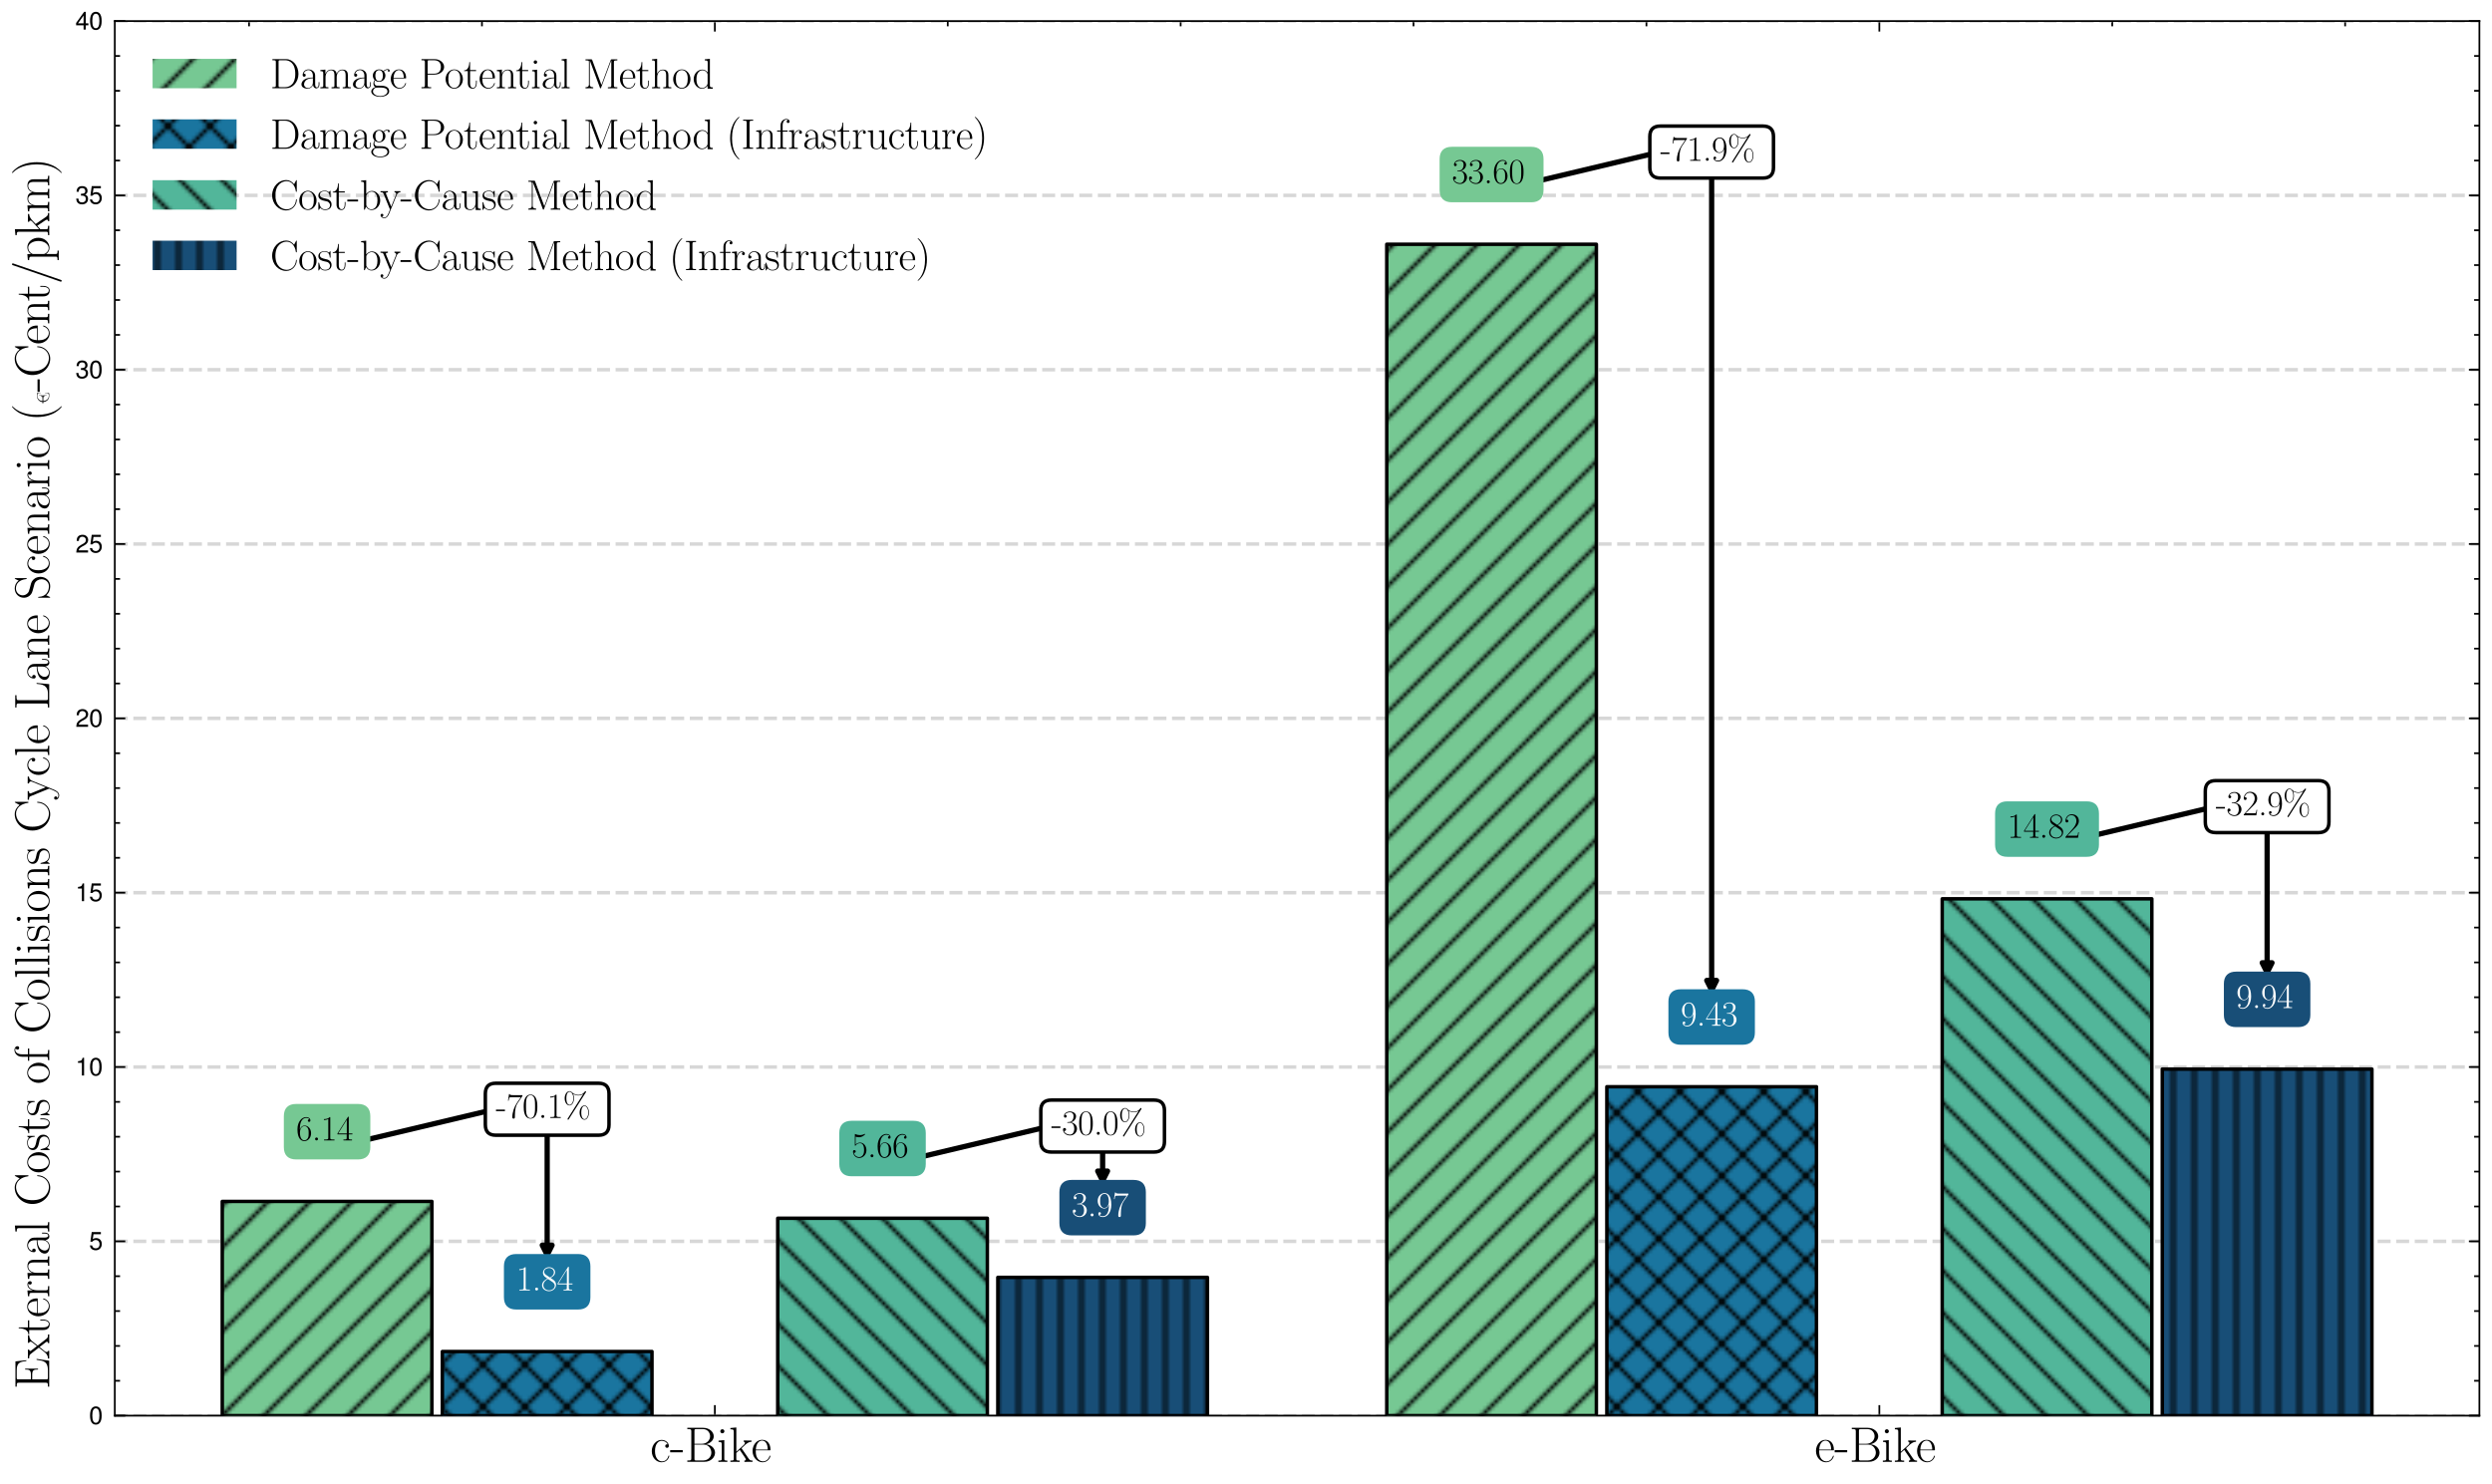 <?xml version="1.0" encoding="utf-8" standalone="no"?>
<!DOCTYPE svg PUBLIC "-//W3C//DTD SVG 1.1//EN"
  "http://www.w3.org/Graphics/SVG/1.1/DTD/svg11.dtd">
<svg xmlns:xlink="http://www.w3.org/1999/xlink" width="712.08pt" height="424.08pt" viewBox="0 0 712.08 424.08" xmlns="http://www.w3.org/2000/svg" version="1.1">
 <defs>
  <style type="text/css">*{stroke-linejoin: round; stroke-linecap: butt}</style>
 </defs>
 <g id="figure_1">
  <g id="patch_1">
   <path d="M 0 424.08 
L 712.08 424.08 
L 712.08 0 
L 0 0 
z
" style="fill: #ffffff"/>
  </g>
  <g id="axes_1">
   <g id="patch_2">
    <path d="M 32.803 404.582 
L 708.48 404.582 
L 708.48 6.021 
L 32.803 6.021 
z
" style="fill: #ffffff"/>
   </g>
   <g id="line2d_1">
    <path d="M 93.462 328.411 
L 156.352 313.465 
" clip-path="url(#p2f8c0e63a6)" style="fill: none; stroke: #000000; stroke-width: 1.5; stroke-linecap: square"/>
   </g>
   <g id="line2d_2">
    <path d="M 252.183 333.221 
L 315.072 318.275 
" clip-path="url(#p2f8c0e63a6)" style="fill: none; stroke: #000000; stroke-width: 1.5; stroke-linecap: square"/>
   </g>
   <g id="line2d_3">
    <path d="M 426.21 54.864 
L 489.099 39.918 
" clip-path="url(#p2f8c0e63a6)" style="fill: none; stroke: #000000; stroke-width: 1.5; stroke-linecap: square"/>
   </g>
   <g id="line2d_4">
    <path d="M 584.931 241.928 
L 647.82 226.982 
" clip-path="url(#p2f8c0e63a6)" style="fill: none; stroke: #000000; stroke-width: 1.5; stroke-linecap: square"/>
   </g>
   <g id="matplotlib.axis_1">
    <g id="xtick_1">
     <g id="line2d_5">
      <defs>
       <path id="m357fecca1c" d="M 0 0 
L 0 -3 
" style="stroke: #000000; stroke-width: 0.5"/>
      </defs>
      <g>
       <use xlink:href="#m357fecca1c" x="204.267" y="404.582" style="stroke: #000000; stroke-width: 0.5"/>
      </g>
     </g>
     <g id="line2d_6">
      <defs>
       <path id="mb93fc1cf87" d="M 0 0 
L 0 3 
" style="stroke: #000000; stroke-width: 0.5"/>
      </defs>
      <g>
       <use xlink:href="#mb93fc1cf87" x="204.267" y="6.021" style="stroke: #000000; stroke-width: 0.5"/>
      </g>
     </g>
     <g id="text_1">
      <!-- c-Bike -->
      <g transform="translate(185.775 417.768) scale(0.14 -0.14)">
       <defs>
        <path id="CMR17-63" d="M 2234 2240 
C 2112 2240 1933 2240 1933 2017 
C 1933 1838 2080 1787 2163 1787 
C 2208 1787 2394 1807 2394 2024 
C 2394 2467 1958 2803 1466 2803 
C 787 2803 211 2178 211 1363 
C 211 516 813 -64 1466 -64 
C 2259 -64 2458 677 2458 748 
C 2458 774 2451 793 2406 793 
C 2362 793 2355 787 2330 703 
C 2163 180 1798 51 1523 51 
C 1114 51 621 427 621 1369 
C 621 2338 1094 2688 1472 2688 
C 1722 2688 2093 2573 2234 2240 
z
" transform="scale(0.016)"/>
        <path id="CMR17-2d" d="M 1632 1216 
L 1632 1496 
L 26 1496 
L 26 1216 
L 1632 1216 
z
" transform="scale(0.016)"/>
        <path id="CMR17-42" d="M 333 4352 
L 333 4186 
C 774 4186 845 4186 845 3900 
L 845 452 
C 845 166 774 166 333 166 
L 333 0 
L 2534 0 
C 3354 0 3885 583 3885 1164 
C 3885 1741 3360 2233 2675 2233 
C 3290 2356 3718 2771 3718 3264 
C 3718 3802 3194 4352 2368 4352 
L 333 4352 
z
M 1248 2304 
L 1248 3937 
C 1248 4155 1261 4186 1517 4186 
L 2336 4186 
C 2970 4186 3251 3674 3251 3277 
C 3251 2791 2861 2304 2170 2304 
L 1248 2304 
z
M 1517 166 
C 1261 166 1248 197 1248 413 
L 1248 2202 
L 2432 2202 
C 3091 2202 3411 1625 3411 1162 
C 3411 699 3046 166 2349 166 
L 1517 166 
z
" transform="scale(0.016)"/>
        <path id="CMR17-69" d="M 992 3909 
C 992 4049 877 4170 730 4170 
C 589 4170 467 4056 467 3909 
C 467 3769 582 3648 730 3648 
C 870 3648 992 3763 992 3909 
z
M 243 2706 
L 243 2541 
C 602 2541 653 2502 653 2197 
L 653 427 
C 653 184 627 153 218 153 
L 218 -13 
C 371 0 646 0 806 0 
C 960 0 1222 0 1370 -13 
L 1370 153 
C 992 153 979 191 979 420 
L 979 2776 
L 243 2706 
z
" transform="scale(0.016)"/>
        <path id="CMR17-6b" d="M 1670 1673 
C 1664 1686 1632 1724 1632 1743 
C 1632 1756 2086 2171 2144 2222 
C 2509 2528 2739 2560 2906 2560 
L 2906 2733 
C 2867 2733 2854 2733 2848 2720 
L 2534 2720 
C 2355 2720 2080 2720 1907 2733 
L 1907 2566 
C 1997 2559 2061 2508 2061 2419 
C 2061 2291 1933 2170 1926 2170 
L 960 1289 
L 960 4396 
L 198 4326 
L 198 4160 
C 576 4160 634 4122 634 3817 
L 634 426 
C 634 184 608 153 198 153 
L 198 -13 
C 352 0 634 0 794 0 
C 954 0 1235 0 1389 -13 
L 1389 153 
C 979 153 954 178 954 428 
L 954 1130 
L 1395 1532 
L 2042 574 
C 2118 459 2182 369 2182 286 
C 2182 172 2067 153 1990 153 
L 1990 -13 
C 2144 0 2419 0 2579 0 
C 2694 0 2931 0 3040 0 
L 3040 153 
C 2739 153 2669 210 2477 491 
L 1670 1673 
z
" transform="scale(0.016)"/>
        <path id="CMR17-65" d="M 2438 1472 
C 2464 1498 2464 1511 2464 1576 
C 2464 2238 2118 2816 1389 2816 
C 710 2816 173 2169 173 1383 
C 173 551 781 -64 1459 -64 
C 2176 -64 2458 607 2458 740 
C 2458 784 2419 784 2406 784 
C 2362 784 2355 771 2330 696 
C 2189 265 1837 51 1504 51 
C 1229 51 954 203 781 480 
C 582 803 582 1176 582 1472 
L 2438 1472 
z
M 589 1568 
C 634 2505 1126 2714 1382 2714 
C 1818 2714 2112 2297 2118 1568 
L 589 1568 
z
" transform="scale(0.016)"/>
       </defs>
       <use xlink:href="#CMR17-63" transform="scale(0.996)"/>
       <use xlink:href="#CMR17-2d" transform="translate(40.486 0) scale(0.996)"/>
       <use xlink:href="#CMR17-42" transform="translate(70.562 0) scale(0.996)"/>
       <use xlink:href="#CMR17-69" transform="translate(135.75 0) scale(0.996)"/>
       <use xlink:href="#CMR17-6b" transform="translate(160.621 0) scale(0.996)"/>
       <use xlink:href="#CMR17-65" transform="translate(206.312 0) scale(0.996)"/>
      </g>
     </g>
    </g>
    <g id="xtick_2">
     <g id="line2d_7">
      <g>
       <use xlink:href="#m357fecca1c" x="537.015" y="404.582" style="stroke: #000000; stroke-width: 0.5"/>
      </g>
     </g>
     <g id="line2d_8">
      <g>
       <use xlink:href="#mb93fc1cf87" x="537.015" y="6.021" style="stroke: #000000; stroke-width: 0.5"/>
      </g>
     </g>
     <g id="text_2">
      <!-- e-Bike -->
      <g transform="translate(518.522 417.768) scale(0.14 -0.14)">
       <use xlink:href="#CMR17-65" transform="scale(0.996)"/>
       <use xlink:href="#CMR17-2d" transform="translate(40.486 0) scale(0.996)"/>
       <use xlink:href="#CMR17-42" transform="translate(70.562 0) scale(0.996)"/>
       <use xlink:href="#CMR17-69" transform="translate(135.75 0) scale(0.996)"/>
       <use xlink:href="#CMR17-6b" transform="translate(160.621 0) scale(0.996)"/>
       <use xlink:href="#CMR17-65" transform="translate(206.312 0) scale(0.996)"/>
      </g>
     </g>
    </g>
    <g id="xtick_3">
     <g id="line2d_9">
      <defs>
       <path id="m1386708ce7" d="M 0 0 
L 0 -1.5 
" style="stroke: #000000; stroke-width: 0.5"/>
      </defs>
      <g>
       <use xlink:href="#m1386708ce7" x="71.168" y="404.582" style="stroke: #000000; stroke-width: 0.5"/>
      </g>
     </g>
     <g id="line2d_10">
      <defs>
       <path id="mdd4287a6b8" d="M 0 0 
L 0 1.5 
" style="stroke: #000000; stroke-width: 0.5"/>
      </defs>
      <g>
       <use xlink:href="#mdd4287a6b8" x="71.168" y="6.021" style="stroke: #000000; stroke-width: 0.5"/>
      </g>
     </g>
    </g>
    <g id="xtick_4">
     <g id="line2d_11">
      <g>
       <use xlink:href="#m1386708ce7" x="137.718" y="404.582" style="stroke: #000000; stroke-width: 0.5"/>
      </g>
     </g>
     <g id="line2d_12">
      <g>
       <use xlink:href="#mdd4287a6b8" x="137.718" y="6.021" style="stroke: #000000; stroke-width: 0.5"/>
      </g>
     </g>
    </g>
    <g id="xtick_5">
     <g id="line2d_13">
      <g>
       <use xlink:href="#m1386708ce7" x="270.817" y="404.582" style="stroke: #000000; stroke-width: 0.5"/>
      </g>
     </g>
     <g id="line2d_14">
      <g>
       <use xlink:href="#mdd4287a6b8" x="270.817" y="6.021" style="stroke: #000000; stroke-width: 0.5"/>
      </g>
     </g>
    </g>
    <g id="xtick_6">
     <g id="line2d_15">
      <g>
       <use xlink:href="#m1386708ce7" x="337.366" y="404.582" style="stroke: #000000; stroke-width: 0.5"/>
      </g>
     </g>
     <g id="line2d_16">
      <g>
       <use xlink:href="#mdd4287a6b8" x="337.366" y="6.021" style="stroke: #000000; stroke-width: 0.5"/>
      </g>
     </g>
    </g>
    <g id="xtick_7">
     <g id="line2d_17">
      <g>
       <use xlink:href="#m1386708ce7" x="403.916" y="404.582" style="stroke: #000000; stroke-width: 0.5"/>
      </g>
     </g>
     <g id="line2d_18">
      <g>
       <use xlink:href="#mdd4287a6b8" x="403.916" y="6.021" style="stroke: #000000; stroke-width: 0.5"/>
      </g>
     </g>
    </g>
    <g id="xtick_8">
     <g id="line2d_19">
      <g>
       <use xlink:href="#m1386708ce7" x="470.466" y="404.582" style="stroke: #000000; stroke-width: 0.5"/>
      </g>
     </g>
     <g id="line2d_20">
      <g>
       <use xlink:href="#mdd4287a6b8" x="470.466" y="6.021" style="stroke: #000000; stroke-width: 0.5"/>
      </g>
     </g>
    </g>
    <g id="xtick_9">
     <g id="line2d_21">
      <g>
       <use xlink:href="#m1386708ce7" x="603.565" y="404.582" style="stroke: #000000; stroke-width: 0.5"/>
      </g>
     </g>
     <g id="line2d_22">
      <g>
       <use xlink:href="#mdd4287a6b8" x="603.565" y="6.021" style="stroke: #000000; stroke-width: 0.5"/>
      </g>
     </g>
    </g>
    <g id="xtick_10">
     <g id="line2d_23">
      <g>
       <use xlink:href="#m1386708ce7" x="670.114" y="404.582" style="stroke: #000000; stroke-width: 0.5"/>
      </g>
     </g>
     <g id="line2d_24">
      <g>
       <use xlink:href="#mdd4287a6b8" x="670.114" y="6.021" style="stroke: #000000; stroke-width: 0.5"/>
      </g>
     </g>
    </g>
   </g>
   <g id="matplotlib.axis_2">
    <g id="ytick_1">
     <g id="line2d_25">
      <path d="M 32.803 404.582 
L 708.48 404.582 
" clip-path="url(#p2f8c0e63a6)" style="fill: none; stroke-dasharray: 3.7,1.6; stroke-dashoffset: 0; stroke: #b0b0b0; stroke-opacity: 0.5"/>
     </g>
     <g id="line2d_26">
      <defs>
       <path id="mc2367b4bc2" d="M 0 0 
L 3 0 
" style="stroke: #000000; stroke-width: 0.5"/>
      </defs>
      <g>
       <use xlink:href="#mc2367b4bc2" x="32.803" y="404.582" style="stroke: #000000; stroke-width: 0.5"/>
      </g>
     </g>
     <g id="line2d_27">
      <defs>
       <path id="m82fb263620" d="M 0 0 
L -3 0 
" style="stroke: #000000; stroke-width: 0.5"/>
      </defs>
      <g>
       <use xlink:href="#m82fb263620" x="708.48" y="404.582" style="stroke: #000000; stroke-width: 0.5"/>
      </g>
     </g>
     <g id="text_3">
      <!-- $\mathdefault{0}$ -->
      <g transform="translate(25.425 407.004) scale(0.07 -0.07)">
       <defs>
        <path id="NimbusSanL-Regu-30" d="M 1760 4544 
C 1338 4544 954 4360 717 4046 
C 422 3651 275 3044 275 2208 
C 275 683 787 -128 1760 -128 
C 2720 -128 3245 683 3245 2170 
C 3245 3050 3104 3638 2803 4046 
C 2566 4366 2189 4544 1760 4544 
z
M 1760 4044 
C 2368 4044 2669 3432 2669 2221 
C 2669 939 2374 340 1747 340 
C 1152 340 851 965 851 2202 
C 851 3438 1152 4044 1760 4044 
z
" transform="scale(0.016)"/>
       </defs>
       <use xlink:href="#NimbusSanL-Regu-30" transform="scale(0.996)"/>
      </g>
     </g>
    </g>
    <g id="ytick_2">
     <g id="line2d_28">
      <path d="M 32.803 354.762 
L 708.48 354.762 
" clip-path="url(#p2f8c0e63a6)" style="fill: none; stroke-dasharray: 3.7,1.6; stroke-dashoffset: 0; stroke: #b0b0b0; stroke-opacity: 0.5"/>
     </g>
     <g id="line2d_29">
      <g>
       <use xlink:href="#mc2367b4bc2" x="32.803" y="354.762" style="stroke: #000000; stroke-width: 0.5"/>
      </g>
     </g>
     <g id="line2d_30">
      <g>
       <use xlink:href="#m82fb263620" x="708.48" y="354.762" style="stroke: #000000; stroke-width: 0.5"/>
      </g>
     </g>
     <g id="text_4">
      <!-- $\mathdefault{5}$ -->
      <g transform="translate(25.425 357.183) scale(0.07 -0.07)">
       <defs>
        <path id="NimbusSanL-Regu-35" d="M 3046 4544 
L 704 4544 
L 365 2086 
L 883 2086 
C 1146 2399 1363 2508 1715 2508 
C 2323 2508 2707 2092 2707 1421 
C 2707 768 2330 372 1715 372 
C 1222 372 922 621 787 1133 
L 224 1133 
C 301 762 365 582 499 415 
C 755 70 1216 -128 1728 -128 
C 2643 -128 3283 537 3283 1497 
C 3283 2394 2688 3008 1818 3008 
C 1498 3008 1242 2925 979 2732 
L 1158 3987 
L 3046 3987 
L 3046 4544 
z
" transform="scale(0.016)"/>
       </defs>
       <use xlink:href="#NimbusSanL-Regu-35" transform="scale(0.996)"/>
      </g>
     </g>
    </g>
    <g id="ytick_3">
     <g id="line2d_31">
      <path d="M 32.803 304.942 
L 708.48 304.942 
" clip-path="url(#p2f8c0e63a6)" style="fill: none; stroke-dasharray: 3.7,1.6; stroke-dashoffset: 0; stroke: #b0b0b0; stroke-opacity: 0.5"/>
     </g>
     <g id="line2d_32">
      <g>
       <use xlink:href="#mc2367b4bc2" x="32.803" y="304.942" style="stroke: #000000; stroke-width: 0.5"/>
      </g>
     </g>
     <g id="line2d_33">
      <g>
       <use xlink:href="#m82fb263620" x="708.48" y="304.942" style="stroke: #000000; stroke-width: 0.5"/>
      </g>
     </g>
     <g id="text_5">
      <!-- $\mathdefault{10}$ -->
      <g transform="translate(21.548 307.363) scale(0.07 -0.07)">
       <defs>
        <path id="NimbusSanL-Regu-31" d="M 1658 3238 
L 1658 0 
L 2221 0 
L 2221 4545 
L 1850 4545 
C 1651 3847 1523 3751 653 3642 
L 653 3238 
L 1658 3238 
z
" transform="scale(0.016)"/>
       </defs>
       <use xlink:href="#NimbusSanL-Regu-31" transform="scale(0.996)"/>
       <use xlink:href="#NimbusSanL-Regu-30" transform="translate(55.392 0) scale(0.996)"/>
      </g>
     </g>
    </g>
    <g id="ytick_4">
     <g id="line2d_34">
      <path d="M 32.803 255.122 
L 708.48 255.122 
" clip-path="url(#p2f8c0e63a6)" style="fill: none; stroke-dasharray: 3.7,1.6; stroke-dashoffset: 0; stroke: #b0b0b0; stroke-opacity: 0.5"/>
     </g>
     <g id="line2d_35">
      <g>
       <use xlink:href="#mc2367b4bc2" x="32.803" y="255.122" style="stroke: #000000; stroke-width: 0.5"/>
      </g>
     </g>
     <g id="line2d_36">
      <g>
       <use xlink:href="#m82fb263620" x="708.48" y="255.122" style="stroke: #000000; stroke-width: 0.5"/>
      </g>
     </g>
     <g id="text_6">
      <!-- $\mathdefault{15}$ -->
      <g transform="translate(21.548 257.543) scale(0.07 -0.07)">
       <use xlink:href="#NimbusSanL-Regu-31" transform="scale(0.996)"/>
       <use xlink:href="#NimbusSanL-Regu-35" transform="translate(55.392 0) scale(0.996)"/>
      </g>
     </g>
    </g>
    <g id="ytick_5">
     <g id="line2d_37">
      <path d="M 32.803 205.302 
L 708.48 205.302 
" clip-path="url(#p2f8c0e63a6)" style="fill: none; stroke-dasharray: 3.7,1.6; stroke-dashoffset: 0; stroke: #b0b0b0; stroke-opacity: 0.5"/>
     </g>
     <g id="line2d_38">
      <g>
       <use xlink:href="#mc2367b4bc2" x="32.803" y="205.302" style="stroke: #000000; stroke-width: 0.5"/>
      </g>
     </g>
     <g id="line2d_39">
      <g>
       <use xlink:href="#m82fb263620" x="708.48" y="205.302" style="stroke: #000000; stroke-width: 0.5"/>
      </g>
     </g>
     <g id="text_7">
      <!-- $\mathdefault{20}$ -->
      <g transform="translate(21.548 207.723) scale(0.07 -0.07)">
       <defs>
        <path id="NimbusSanL-Regu-32" d="M 3238 558 
L 851 558 
C 909 930 1114 1167 1670 1494 
L 2310 1840 
C 2944 2186 3270 2653 3270 3211 
C 3270 3589 3117 3942 2848 4185 
C 2579 4429 2246 4544 1818 4544 
C 1242 4544 813 4339 563 3955 
C 403 3711 333 3429 320 2967 
L 883 2967 
C 902 3275 941 3461 1018 3608 
C 1165 3884 1459 4051 1798 4051 
C 2310 4051 2694 3685 2694 3198 
C 2694 2839 2483 2531 2080 2301 
L 1491 1968 
C 544 1430 269 1000 218 0 
L 3238 0 
L 3238 558 
z
" transform="scale(0.016)"/>
       </defs>
       <use xlink:href="#NimbusSanL-Regu-32" transform="scale(0.996)"/>
       <use xlink:href="#NimbusSanL-Regu-30" transform="translate(55.392 0) scale(0.996)"/>
      </g>
     </g>
    </g>
    <g id="ytick_6">
     <g id="line2d_40">
      <path d="M 32.803 155.482 
L 708.48 155.482 
" clip-path="url(#p2f8c0e63a6)" style="fill: none; stroke-dasharray: 3.7,1.6; stroke-dashoffset: 0; stroke: #b0b0b0; stroke-opacity: 0.5"/>
     </g>
     <g id="line2d_41">
      <g>
       <use xlink:href="#mc2367b4bc2" x="32.803" y="155.482" style="stroke: #000000; stroke-width: 0.5"/>
      </g>
     </g>
     <g id="line2d_42">
      <g>
       <use xlink:href="#m82fb263620" x="708.48" y="155.482" style="stroke: #000000; stroke-width: 0.5"/>
      </g>
     </g>
     <g id="text_8">
      <!-- $\mathdefault{25}$ -->
      <g transform="translate(21.548 157.903) scale(0.07 -0.07)">
       <use xlink:href="#NimbusSanL-Regu-32" transform="scale(0.996)"/>
       <use xlink:href="#NimbusSanL-Regu-35" transform="translate(55.392 0) scale(0.996)"/>
      </g>
     </g>
    </g>
    <g id="ytick_7">
     <g id="line2d_43">
      <path d="M 32.803 105.662 
L 708.48 105.662 
" clip-path="url(#p2f8c0e63a6)" style="fill: none; stroke-dasharray: 3.7,1.6; stroke-dashoffset: 0; stroke: #b0b0b0; stroke-opacity: 0.5"/>
     </g>
     <g id="line2d_44">
      <g>
       <use xlink:href="#mc2367b4bc2" x="32.803" y="105.662" style="stroke: #000000; stroke-width: 0.5"/>
      </g>
     </g>
     <g id="line2d_45">
      <g>
       <use xlink:href="#m82fb263620" x="708.48" y="105.662" style="stroke: #000000; stroke-width: 0.5"/>
      </g>
     </g>
     <g id="text_9">
      <!-- $\mathdefault{30}$ -->
      <g transform="translate(21.548 108.083) scale(0.07 -0.07)">
       <defs>
        <path id="NimbusSanL-Regu-33" d="M 1414 2112 
L 1485 2112 
L 1722 2112 
C 2342 2112 2662 1830 2662 1284 
C 2662 712 2310 372 1722 372 
C 1107 372 806 681 768 1345 
L 205 1345 
C 230 978 294 740 403 534 
C 634 97 1082 -128 1702 -128 
C 2637 -128 3238 431 3238 1293 
C 3238 1872 3014 2194 2470 2381 
C 2893 2546 3104 2862 3104 3311 
C 3104 4082 2586 4544 1722 4544 
C 806 4544 320 4050 301 3095 
L 864 3095 
C 870 3366 896 3517 966 3655 
C 1094 3900 1376 4051 1728 4051 
C 2227 4051 2528 3760 2528 3287 
C 2528 2971 2413 2781 2163 2681 
C 2010 2618 1811 2592 1414 2592 
L 1414 2112 
z
" transform="scale(0.016)"/>
       </defs>
       <use xlink:href="#NimbusSanL-Regu-33" transform="scale(0.996)"/>
       <use xlink:href="#NimbusSanL-Regu-30" transform="translate(55.392 0) scale(0.996)"/>
      </g>
     </g>
    </g>
    <g id="ytick_8">
     <g id="line2d_46">
      <path d="M 32.803 55.842 
L 708.48 55.842 
" clip-path="url(#p2f8c0e63a6)" style="fill: none; stroke-dasharray: 3.7,1.6; stroke-dashoffset: 0; stroke: #b0b0b0; stroke-opacity: 0.5"/>
     </g>
     <g id="line2d_47">
      <g>
       <use xlink:href="#mc2367b4bc2" x="32.803" y="55.842" style="stroke: #000000; stroke-width: 0.5"/>
      </g>
     </g>
     <g id="line2d_48">
      <g>
       <use xlink:href="#m82fb263620" x="708.48" y="55.842" style="stroke: #000000; stroke-width: 0.5"/>
      </g>
     </g>
     <g id="text_10">
      <!-- $\mathdefault{35}$ -->
      <g transform="translate(21.548 58.263) scale(0.07 -0.07)">
       <use xlink:href="#NimbusSanL-Regu-33" transform="scale(0.996)"/>
       <use xlink:href="#NimbusSanL-Regu-35" transform="translate(55.392 0) scale(0.996)"/>
      </g>
     </g>
    </g>
    <g id="ytick_9">
     <g id="line2d_49">
      <path d="M 32.803 6.021 
L 708.48 6.021 
" clip-path="url(#p2f8c0e63a6)" style="fill: none; stroke-dasharray: 3.7,1.6; stroke-dashoffset: 0; stroke: #b0b0b0; stroke-opacity: 0.5"/>
     </g>
     <g id="line2d_50">
      <g>
       <use xlink:href="#mc2367b4bc2" x="32.803" y="6.021" style="stroke: #000000; stroke-width: 0.5"/>
      </g>
     </g>
     <g id="line2d_51">
      <g>
       <use xlink:href="#m82fb263620" x="708.48" y="6.021" style="stroke: #000000; stroke-width: 0.5"/>
      </g>
     </g>
     <g id="text_11">
      <!-- $\mathdefault{40}$ -->
      <g transform="translate(21.548 8.443) scale(0.07 -0.07)">
       <defs>
        <path id="NimbusSanL-Regu-34" d="M 2093 1088 
L 2093 0 
L 2656 0 
L 2656 1088 
L 3328 1088 
L 3328 1594 
L 2656 1594 
L 2656 4545 
L 2240 4545 
L 179 1684 
L 179 1088 
L 2093 1088 
z
M 2093 1594 
L 672 1594 
L 2093 3583 
L 2093 1594 
z
" transform="scale(0.016)"/>
       </defs>
       <use xlink:href="#NimbusSanL-Regu-34" transform="scale(0.996)"/>
       <use xlink:href="#NimbusSanL-Regu-30" transform="translate(55.392 0) scale(0.996)"/>
      </g>
     </g>
    </g>
    <g id="ytick_10">
     <g id="line2d_52">
      <defs>
       <path id="mf5a31480b6" d="M 0 0 
L 1.5 0 
" style="stroke: #000000; stroke-width: 0.5"/>
      </defs>
      <g>
       <use xlink:href="#mf5a31480b6" x="32.803" y="394.618" style="stroke: #000000; stroke-width: 0.5"/>
      </g>
     </g>
     <g id="line2d_53">
      <defs>
       <path id="m50881e9e7d" d="M 0 0 
L -1.5 0 
" style="stroke: #000000; stroke-width: 0.5"/>
      </defs>
      <g>
       <use xlink:href="#m50881e9e7d" x="708.48" y="394.618" style="stroke: #000000; stroke-width: 0.5"/>
      </g>
     </g>
    </g>
    <g id="ytick_11">
     <g id="line2d_54">
      <g>
       <use xlink:href="#mf5a31480b6" x="32.803" y="384.654" style="stroke: #000000; stroke-width: 0.5"/>
      </g>
     </g>
     <g id="line2d_55">
      <g>
       <use xlink:href="#m50881e9e7d" x="708.48" y="384.654" style="stroke: #000000; stroke-width: 0.5"/>
      </g>
     </g>
    </g>
    <g id="ytick_12">
     <g id="line2d_56">
      <g>
       <use xlink:href="#mf5a31480b6" x="32.803" y="374.69" style="stroke: #000000; stroke-width: 0.5"/>
      </g>
     </g>
     <g id="line2d_57">
      <g>
       <use xlink:href="#m50881e9e7d" x="708.48" y="374.69" style="stroke: #000000; stroke-width: 0.5"/>
      </g>
     </g>
    </g>
    <g id="ytick_13">
     <g id="line2d_58">
      <g>
       <use xlink:href="#mf5a31480b6" x="32.803" y="364.726" style="stroke: #000000; stroke-width: 0.5"/>
      </g>
     </g>
     <g id="line2d_59">
      <g>
       <use xlink:href="#m50881e9e7d" x="708.48" y="364.726" style="stroke: #000000; stroke-width: 0.5"/>
      </g>
     </g>
    </g>
    <g id="ytick_14">
     <g id="line2d_60">
      <g>
       <use xlink:href="#mf5a31480b6" x="32.803" y="344.798" style="stroke: #000000; stroke-width: 0.5"/>
      </g>
     </g>
     <g id="line2d_61">
      <g>
       <use xlink:href="#m50881e9e7d" x="708.48" y="344.798" style="stroke: #000000; stroke-width: 0.5"/>
      </g>
     </g>
    </g>
    <g id="ytick_15">
     <g id="line2d_62">
      <g>
       <use xlink:href="#mf5a31480b6" x="32.803" y="334.834" style="stroke: #000000; stroke-width: 0.5"/>
      </g>
     </g>
     <g id="line2d_63">
      <g>
       <use xlink:href="#m50881e9e7d" x="708.48" y="334.834" style="stroke: #000000; stroke-width: 0.5"/>
      </g>
     </g>
    </g>
    <g id="ytick_16">
     <g id="line2d_64">
      <g>
       <use xlink:href="#mf5a31480b6" x="32.803" y="324.87" style="stroke: #000000; stroke-width: 0.5"/>
      </g>
     </g>
     <g id="line2d_65">
      <g>
       <use xlink:href="#m50881e9e7d" x="708.48" y="324.87" style="stroke: #000000; stroke-width: 0.5"/>
      </g>
     </g>
    </g>
    <g id="ytick_17">
     <g id="line2d_66">
      <g>
       <use xlink:href="#mf5a31480b6" x="32.803" y="314.906" style="stroke: #000000; stroke-width: 0.5"/>
      </g>
     </g>
     <g id="line2d_67">
      <g>
       <use xlink:href="#m50881e9e7d" x="708.48" y="314.906" style="stroke: #000000; stroke-width: 0.5"/>
      </g>
     </g>
    </g>
    <g id="ytick_18">
     <g id="line2d_68">
      <g>
       <use xlink:href="#mf5a31480b6" x="32.803" y="294.978" style="stroke: #000000; stroke-width: 0.5"/>
      </g>
     </g>
     <g id="line2d_69">
      <g>
       <use xlink:href="#m50881e9e7d" x="708.48" y="294.978" style="stroke: #000000; stroke-width: 0.5"/>
      </g>
     </g>
    </g>
    <g id="ytick_19">
     <g id="line2d_70">
      <g>
       <use xlink:href="#mf5a31480b6" x="32.803" y="285.014" style="stroke: #000000; stroke-width: 0.5"/>
      </g>
     </g>
     <g id="line2d_71">
      <g>
       <use xlink:href="#m50881e9e7d" x="708.48" y="285.014" style="stroke: #000000; stroke-width: 0.5"/>
      </g>
     </g>
    </g>
    <g id="ytick_20">
     <g id="line2d_72">
      <g>
       <use xlink:href="#mf5a31480b6" x="32.803" y="275.05" style="stroke: #000000; stroke-width: 0.5"/>
      </g>
     </g>
     <g id="line2d_73">
      <g>
       <use xlink:href="#m50881e9e7d" x="708.48" y="275.05" style="stroke: #000000; stroke-width: 0.5"/>
      </g>
     </g>
    </g>
    <g id="ytick_21">
     <g id="line2d_74">
      <g>
       <use xlink:href="#mf5a31480b6" x="32.803" y="265.086" style="stroke: #000000; stroke-width: 0.5"/>
      </g>
     </g>
     <g id="line2d_75">
      <g>
       <use xlink:href="#m50881e9e7d" x="708.48" y="265.086" style="stroke: #000000; stroke-width: 0.5"/>
      </g>
     </g>
    </g>
    <g id="ytick_22">
     <g id="line2d_76">
      <g>
       <use xlink:href="#mf5a31480b6" x="32.803" y="245.158" style="stroke: #000000; stroke-width: 0.5"/>
      </g>
     </g>
     <g id="line2d_77">
      <g>
       <use xlink:href="#m50881e9e7d" x="708.48" y="245.158" style="stroke: #000000; stroke-width: 0.5"/>
      </g>
     </g>
    </g>
    <g id="ytick_23">
     <g id="line2d_78">
      <g>
       <use xlink:href="#mf5a31480b6" x="32.803" y="235.194" style="stroke: #000000; stroke-width: 0.5"/>
      </g>
     </g>
     <g id="line2d_79">
      <g>
       <use xlink:href="#m50881e9e7d" x="708.48" y="235.194" style="stroke: #000000; stroke-width: 0.5"/>
      </g>
     </g>
    </g>
    <g id="ytick_24">
     <g id="line2d_80">
      <g>
       <use xlink:href="#mf5a31480b6" x="32.803" y="225.23" style="stroke: #000000; stroke-width: 0.5"/>
      </g>
     </g>
     <g id="line2d_81">
      <g>
       <use xlink:href="#m50881e9e7d" x="708.48" y="225.23" style="stroke: #000000; stroke-width: 0.5"/>
      </g>
     </g>
    </g>
    <g id="ytick_25">
     <g id="line2d_82">
      <g>
       <use xlink:href="#mf5a31480b6" x="32.803" y="215.266" style="stroke: #000000; stroke-width: 0.5"/>
      </g>
     </g>
     <g id="line2d_83">
      <g>
       <use xlink:href="#m50881e9e7d" x="708.48" y="215.266" style="stroke: #000000; stroke-width: 0.5"/>
      </g>
     </g>
    </g>
    <g id="ytick_26">
     <g id="line2d_84">
      <g>
       <use xlink:href="#mf5a31480b6" x="32.803" y="195.338" style="stroke: #000000; stroke-width: 0.5"/>
      </g>
     </g>
     <g id="line2d_85">
      <g>
       <use xlink:href="#m50881e9e7d" x="708.48" y="195.338" style="stroke: #000000; stroke-width: 0.5"/>
      </g>
     </g>
    </g>
    <g id="ytick_27">
     <g id="line2d_86">
      <g>
       <use xlink:href="#mf5a31480b6" x="32.803" y="185.374" style="stroke: #000000; stroke-width: 0.5"/>
      </g>
     </g>
     <g id="line2d_87">
      <g>
       <use xlink:href="#m50881e9e7d" x="708.48" y="185.374" style="stroke: #000000; stroke-width: 0.5"/>
      </g>
     </g>
    </g>
    <g id="ytick_28">
     <g id="line2d_88">
      <g>
       <use xlink:href="#mf5a31480b6" x="32.803" y="175.41" style="stroke: #000000; stroke-width: 0.5"/>
      </g>
     </g>
     <g id="line2d_89">
      <g>
       <use xlink:href="#m50881e9e7d" x="708.48" y="175.41" style="stroke: #000000; stroke-width: 0.5"/>
      </g>
     </g>
    </g>
    <g id="ytick_29">
     <g id="line2d_90">
      <g>
       <use xlink:href="#mf5a31480b6" x="32.803" y="165.446" style="stroke: #000000; stroke-width: 0.5"/>
      </g>
     </g>
     <g id="line2d_91">
      <g>
       <use xlink:href="#m50881e9e7d" x="708.48" y="165.446" style="stroke: #000000; stroke-width: 0.5"/>
      </g>
     </g>
    </g>
    <g id="ytick_30">
     <g id="line2d_92">
      <g>
       <use xlink:href="#mf5a31480b6" x="32.803" y="145.518" style="stroke: #000000; stroke-width: 0.5"/>
      </g>
     </g>
     <g id="line2d_93">
      <g>
       <use xlink:href="#m50881e9e7d" x="708.48" y="145.518" style="stroke: #000000; stroke-width: 0.5"/>
      </g>
     </g>
    </g>
    <g id="ytick_31">
     <g id="line2d_94">
      <g>
       <use xlink:href="#mf5a31480b6" x="32.803" y="135.554" style="stroke: #000000; stroke-width: 0.5"/>
      </g>
     </g>
     <g id="line2d_95">
      <g>
       <use xlink:href="#m50881e9e7d" x="708.48" y="135.554" style="stroke: #000000; stroke-width: 0.5"/>
      </g>
     </g>
    </g>
    <g id="ytick_32">
     <g id="line2d_96">
      <g>
       <use xlink:href="#mf5a31480b6" x="32.803" y="125.59" style="stroke: #000000; stroke-width: 0.5"/>
      </g>
     </g>
     <g id="line2d_97">
      <g>
       <use xlink:href="#m50881e9e7d" x="708.48" y="125.59" style="stroke: #000000; stroke-width: 0.5"/>
      </g>
     </g>
    </g>
    <g id="ytick_33">
     <g id="line2d_98">
      <g>
       <use xlink:href="#mf5a31480b6" x="32.803" y="115.626" style="stroke: #000000; stroke-width: 0.5"/>
      </g>
     </g>
     <g id="line2d_99">
      <g>
       <use xlink:href="#m50881e9e7d" x="708.48" y="115.626" style="stroke: #000000; stroke-width: 0.5"/>
      </g>
     </g>
    </g>
    <g id="ytick_34">
     <g id="line2d_100">
      <g>
       <use xlink:href="#mf5a31480b6" x="32.803" y="95.698" style="stroke: #000000; stroke-width: 0.5"/>
      </g>
     </g>
     <g id="line2d_101">
      <g>
       <use xlink:href="#m50881e9e7d" x="708.48" y="95.698" style="stroke: #000000; stroke-width: 0.5"/>
      </g>
     </g>
    </g>
    <g id="ytick_35">
     <g id="line2d_102">
      <g>
       <use xlink:href="#mf5a31480b6" x="32.803" y="85.734" style="stroke: #000000; stroke-width: 0.5"/>
      </g>
     </g>
     <g id="line2d_103">
      <g>
       <use xlink:href="#m50881e9e7d" x="708.48" y="85.734" style="stroke: #000000; stroke-width: 0.5"/>
      </g>
     </g>
    </g>
    <g id="ytick_36">
     <g id="line2d_104">
      <g>
       <use xlink:href="#mf5a31480b6" x="32.803" y="75.77" style="stroke: #000000; stroke-width: 0.5"/>
      </g>
     </g>
     <g id="line2d_105">
      <g>
       <use xlink:href="#m50881e9e7d" x="708.48" y="75.77" style="stroke: #000000; stroke-width: 0.5"/>
      </g>
     </g>
    </g>
    <g id="ytick_37">
     <g id="line2d_106">
      <g>
       <use xlink:href="#mf5a31480b6" x="32.803" y="65.806" style="stroke: #000000; stroke-width: 0.5"/>
      </g>
     </g>
     <g id="line2d_107">
      <g>
       <use xlink:href="#m50881e9e7d" x="708.48" y="65.806" style="stroke: #000000; stroke-width: 0.5"/>
      </g>
     </g>
    </g>
    <g id="ytick_38">
     <g id="line2d_108">
      <g>
       <use xlink:href="#mf5a31480b6" x="32.803" y="45.878" style="stroke: #000000; stroke-width: 0.5"/>
      </g>
     </g>
     <g id="line2d_109">
      <g>
       <use xlink:href="#m50881e9e7d" x="708.48" y="45.878" style="stroke: #000000; stroke-width: 0.5"/>
      </g>
     </g>
    </g>
    <g id="ytick_39">
     <g id="line2d_110">
      <g>
       <use xlink:href="#mf5a31480b6" x="32.803" y="35.914" style="stroke: #000000; stroke-width: 0.5"/>
      </g>
     </g>
     <g id="line2d_111">
      <g>
       <use xlink:href="#m50881e9e7d" x="708.48" y="35.914" style="stroke: #000000; stroke-width: 0.5"/>
      </g>
     </g>
    </g>
    <g id="ytick_40">
     <g id="line2d_112">
      <g>
       <use xlink:href="#mf5a31480b6" x="32.803" y="25.95" style="stroke: #000000; stroke-width: 0.5"/>
      </g>
     </g>
     <g id="line2d_113">
      <g>
       <use xlink:href="#m50881e9e7d" x="708.48" y="25.95" style="stroke: #000000; stroke-width: 0.5"/>
      </g>
     </g>
    </g>
    <g id="ytick_41">
     <g id="line2d_114">
      <g>
       <use xlink:href="#mf5a31480b6" x="32.803" y="15.985" style="stroke: #000000; stroke-width: 0.5"/>
      </g>
     </g>
     <g id="line2d_115">
      <g>
       <use xlink:href="#m50881e9e7d" x="708.48" y="15.985" style="stroke: #000000; stroke-width: 0.5"/>
      </g>
     </g>
    </g>
    <g id="text_12">
     <!-- External Costs of Collisions Cycle Lane Scenario (€-Cent/pkm) -->
     <g transform="translate(14.061 397.03) rotate(-90) scale(0.14 -0.14)">
      <defs>
       <path id="CMR17-45" d="M 3885 1615 
L 3770 1615 
C 3629 676 3546 166 2419 166 
L 1530 166 
C 1274 166 1261 197 1261 414 
L 1261 2176 
L 1862 2176 
C 2464 2176 2522 1960 2522 1430 
L 2637 1430 
L 2637 3081 
L 2522 3081 
C 2522 2557 2464 2342 1862 2342 
L 1261 2342 
L 1261 3913 
C 1261 4128 1274 4160 1530 4160 
L 2406 4160 
C 3398 4160 3514 3769 3603 2929 
L 3718 2929 
L 3565 4325 
L 326 4325 
L 326 4160 
C 768 4160 838 4160 838 3874 
L 838 451 
C 838 166 768 166 326 166 
L 326 0 
L 3654 0 
L 3885 1615 
z
" transform="scale(0.016)"/>
       <path id="CMR17-78" d="M 1664 1477 
C 1856 1726 2074 2006 2253 2216 
C 2464 2458 2707 2560 2989 2560 
L 2989 2726 
C 2880 2726 2656 2726 2541 2726 
C 2368 2726 2170 2726 2022 2732 
L 2022 2566 
C 2112 2553 2163 2489 2163 2400 
C 2163 2285 2099 2215 2067 2171 
L 1594 1573 
L 1030 2306 
C 973 2376 973 2388 973 2420 
C 973 2497 1037 2560 1146 2560 
L 1146 2732 
C 992 2726 717 2726 557 2726 
C 384 2726 179 2726 38 2732 
L 38 2560 
C 384 2560 461 2534 614 2343 
L 1350 1395 
C 1363 1382 1395 1344 1395 1325 
C 1395 1299 838 619 768 530 
C 480 185 179 160 6 160 
L 6 0 
C 115 0 339 0 454 0 
C 582 0 864 0 979 -6 
L 979 160 
C 941 166 838 179 838 325 
C 838 440 890 510 947 586 
L 1478 1236 
L 2035 512 
C 2086 442 2163 346 2163 301 
C 2163 211 2086 160 1984 160 
L 1984 -6 
C 2138 0 2413 0 2573 0 
C 2746 0 2950 0 3091 -6 
L 3091 160 
C 2771 160 2675 172 2522 370 
L 1664 1477 
z
" transform="scale(0.016)"/>
       <path id="CMR17-74" d="M 966 2560 
L 1862 2560 
L 1862 2725 
L 966 2725 
L 966 3904 
L 851 3904 
C 838 3245 614 2668 70 2668 
L 70 2560 
L 627 2560 
L 627 771 
C 627 650 627 -64 1370 -64 
C 1747 -64 1965 306 1965 777 
L 1965 1140 
L 1850 1140 
L 1850 783 
C 1850 344 1677 51 1408 51 
C 1222 51 966 178 966 758 
L 966 2560 
z
" transform="scale(0.016)"/>
       <path id="CMR17-72" d="M 960 1497 
C 960 2112 1222 2688 1702 2688 
C 1747 2688 1792 2682 1837 2662 
C 1837 2662 1696 2617 1696 2452 
C 1696 2298 1818 2234 1914 2234 
C 1990 2234 2131 2279 2131 2458 
C 2131 2663 1926 2790 1709 2790 
C 1222 2790 1011 2317 947 2093 
L 941 2093 
L 941 2790 
L 198 2720 
L 198 2554 
C 576 2554 634 2515 634 2208 
L 634 428 
C 634 184 608 153 198 153 
L 198 -13 
C 352 0 646 0 813 0 
C 998 0 1325 0 1498 -13 
L 1498 153 
C 1037 153 960 153 960 440 
L 960 1497 
z
" transform="scale(0.016)"/>
       <path id="CMR17-6e" d="M 2656 1933 
C 2656 2259 2592 2790 1837 2790 
C 1331 2790 1069 2400 973 2144 
L 966 2144 
L 966 2790 
L 211 2720 
L 211 2554 
C 589 2554 646 2515 646 2208 
L 646 428 
C 646 184 621 153 211 153 
L 211 -13 
C 365 0 646 0 813 0 
C 979 0 1267 0 1421 -13 
L 1421 153 
C 1011 153 986 178 986 428 
L 986 1658 
C 986 2247 1344 2688 1792 2688 
C 2266 2688 2317 2266 2317 1958 
L 2317 428 
C 2317 184 2291 153 1882 153 
L 1882 -13 
C 2035 0 2317 0 2483 0 
C 2650 0 2938 0 3091 -13 
L 3091 153 
C 2682 153 2656 178 2656 428 
L 2656 1933 
z
" transform="scale(0.016)"/>
       <path id="CMR17-61" d="M 2304 1653 
C 2304 2072 2304 2294 2035 2543 
C 1798 2752 1523 2816 1306 2816 
C 800 2816 435 2407 435 1971 
C 435 1728 627 1728 666 1728 
C 749 1728 896 1778 896 1954 
C 896 2112 774 2181 666 2181 
C 640 2181 608 2174 589 2168 
C 723 2592 1069 2714 1293 2714 
C 1613 2714 1965 2429 1965 1885 
L 1965 1600 
C 1587 1600 1133 1549 774 1357 
C 371 1133 256 813 256 570 
C 256 77 832 -64 1171 -64 
C 1523 -64 1850 139 1990 511 
C 2003 233 2182 -18 2464 -18 
C 2598 -18 2938 70 2938 567 
L 2938 920 
L 2822 920 
L 2822 562 
C 2822 178 2650 128 2566 128 
C 2304 128 2304 458 2304 738 
L 2304 1653 
z
M 1965 870 
C 1965 317 1568 38 1216 38 
C 896 38 646 275 646 570 
C 646 761 730 1100 1101 1305 
C 1408 1478 1760 1504 1965 1504 
L 1965 870 
z
" transform="scale(0.016)"/>
       <path id="CMR17-6c" d="M 979 4396 
L 218 4326 
L 218 4160 
C 595 4160 653 4122 653 3817 
L 653 426 
C 653 184 627 153 218 153 
L 218 -13 
C 371 0 653 0 813 0 
C 979 0 1261 0 1414 -13 
L 1414 153 
C 1005 153 979 178 979 426 
L 979 4396 
z
" transform="scale(0.016)"/>
       <path id="CMR17-43" d="M 3974 4289 
C 3974 4403 3968 4410 3930 4410 
C 3904 4410 3898 4403 3853 4327 
L 3571 3792 
C 3258 4187 2874 4416 2381 4416 
C 1286 4416 294 3456 294 2148 
C 294 826 1286 -128 2387 -128 
C 3366 -128 3974 730 3974 1461 
C 3974 1524 3974 1550 3917 1550 
C 3866 1550 3866 1531 3859 1474 
C 3808 585 3168 38 2477 38 
C 1824 38 781 495 781 2147 
C 781 3805 1843 4250 2464 4250 
C 3187 4250 3712 3628 3834 2745 
C 3846 2668 3846 2655 3904 2655 
C 3974 2655 3974 2668 3974 2783 
L 3974 4289 
z
" transform="scale(0.016)"/>
       <path id="CMR17-6f" d="M 2758 1356 
C 2758 2176 2163 2816 1466 2816 
C 768 2816 173 2176 173 1356 
C 173 551 768 -64 1466 -64 
C 2163 -64 2758 551 2758 1356 
z
M 1466 51 
C 1165 51 909 230 762 480 
C 602 767 582 1126 582 1408 
C 582 1677 595 2010 762 2298 
C 890 2509 1139 2714 1466 2714 
C 1754 2714 1997 2554 2150 2330 
C 2349 2029 2349 1607 2349 1408 
C 2349 1158 2336 775 2163 467 
C 1984 173 1709 51 1466 51 
z
" transform="scale(0.016)"/>
       <path id="CMR17-73" d="M 1978 2697 
C 1978 2813 1971 2819 1933 2819 
C 1907 2819 1901 2813 1824 2717 
C 1805 2691 1747 2626 1728 2601 
C 1523 2819 1235 2819 1126 2819 
C 416 2819 160 2447 160 2076 
C 160 1498 813 1365 998 1325 
C 1402 1243 1542 1217 1677 1101 
C 1760 1025 1901 884 1901 654 
C 1901 384 1747 38 1158 38 
C 602 38 403 460 288 1021 
C 269 1110 269 1117 218 1117 
C 166 1117 160 1110 160 983 
L 160 63 
C 160 -51 166 -58 205 -58 
C 237 -58 243 -51 275 0 
C 314 57 410 211 448 276 
C 576 103 800 -64 1158 -64 
C 1792 -64 2131 283 2131 784 
C 2131 1112 1958 1285 1875 1362 
C 1683 1561 1459 1606 1190 1657 
C 838 1735 390 1825 390 2217 
C 390 2383 480 2737 1126 2737 
C 1811 2737 1850 2094 1862 1888 
C 1869 1856 1901 1849 1920 1849 
C 1978 1849 1978 1869 1978 1978 
L 1978 2697 
z
" transform="scale(0.016)"/>
       <path id="CMR17-66" d="M 979 2560 
L 1709 2560 
L 1709 2725 
L 966 2725 
L 966 3494 
C 966 4022 1235 4352 1510 4352 
C 1594 4352 1690 4327 1754 4282 
C 1702 4269 1568 4225 1568 4067 
C 1568 3901 1696 3850 1786 3850 
C 1875 3850 2003 3901 2003 4067 
C 2003 4308 1773 4454 1517 4454 
C 1152 4454 653 4156 653 3481 
L 653 2725 
L 141 2725 
L 141 2560 
L 653 2560 
L 653 427 
C 653 184 627 153 218 153 
L 218 -13 
C 371 0 666 0 832 0 
C 1018 0 1344 0 1517 -13 
L 1517 153 
C 1056 153 979 153 979 439 
L 979 2560 
z
" transform="scale(0.016)"/>
       <path id="CMR17-79" d="M 2496 2197 
C 2656 2586 2944 2586 3034 2586 
L 3034 2752 
C 2912 2752 2752 2752 2630 2752 
C 2496 2752 2285 2752 2157 2758 
L 2157 2592 
C 2400 2573 2406 2394 2406 2343 
C 2406 2280 2394 2248 2362 2171 
L 1664 449 
L 902 2306 
C 870 2382 870 2426 870 2433 
C 870 2573 1018 2586 1171 2586 
L 1171 2758 
C 1018 2752 742 2752 582 2752 
C 410 2752 205 2752 64 2758 
L 64 2586 
C 410 2586 448 2554 531 2350 
L 1485 15 
C 1197 -738 1030 -1178 627 -1178 
C 557 -1178 397 -1159 282 -1044 
C 429 -1031 493 -942 493 -833 
C 493 -725 416 -629 288 -629 
C 147 -629 77 -725 77 -840 
C 77 -1095 339 -1280 627 -1280 
C 998 -1280 1229 -922 1357 -604 
L 2496 2197 
z
" transform="scale(0.016)"/>
       <path id="CMR17-4c" d="M 3469 1615 
L 3354 1615 
C 3302 983 3219 166 2125 166 
L 1530 166 
C 1274 166 1261 197 1261 414 
L 1261 3898 
C 1261 4129 1274 4192 1760 4192 
L 1901 4192 
L 1901 4352 
C 1638 4352 1331 4352 1069 4352 
C 870 4352 512 4352 326 4352 
L 326 4192 
C 768 4192 838 4192 838 3905 
L 838 452 
C 838 166 768 166 326 166 
L 326 0 
L 3315 0 
L 3469 1615 
z
" transform="scale(0.016)"/>
       <path id="CMR17-53" d="M 2803 4290 
C 2803 4404 2797 4411 2758 4411 
C 2720 4411 2707 4385 2682 4328 
L 2490 3907 
C 2246 4257 1875 4416 1472 4416 
C 819 4416 294 3901 294 3253 
C 294 3056 339 2776 557 2510 
C 794 2218 1018 2167 1530 2033 
C 1722 1982 2042 1899 2106 1874 
C 2470 1722 2662 1341 2662 985 
C 2662 527 2336 38 1779 38 
C 1094 38 454 419 410 1311 
C 403 1413 397 1419 352 1419 
C 301 1419 294 1413 294 1285 
L 294 -1 
C 294 -115 301 -122 339 -122 
C 384 -122 397 -90 486 108 
C 493 127 493 140 614 381 
C 934 -39 1472 -128 1779 -128 
C 2477 -128 2970 451 2970 1124 
C 2970 1454 2848 1708 2778 1823 
C 2509 2230 2221 2306 1914 2382 
C 1869 2402 1856 2402 1498 2490 
C 1152 2579 1005 2624 845 2796 
C 666 2992 602 3196 602 3399 
C 602 3812 934 4263 1478 4263 
C 2157 4263 2579 3786 2675 2993 
C 2694 2878 2701 2872 2746 2872 
C 2803 2872 2803 2891 2803 2999 
L 2803 4290 
z
" transform="scale(0.016)"/>
       <path id="CMR17-28" d="M 1958 -1561 
C 1958 -1555 1958 -1542 1939 -1523 
C 1645 -1224 858 -407 858 1581 
C 858 3569 1632 4379 1946 4697 
C 1946 4704 1958 4717 1958 4736 
C 1958 4755 1939 4768 1914 4768 
C 1843 4768 1299 4296 986 3594 
C 666 2887 576 2199 576 1588 
C 576 1128 621 351 1005 -471 
C 1312 -1135 1837 -1600 1914 -1600 
C 1946 -1600 1958 -1587 1958 -1561 
z
" transform="scale(0.016)"/>
       <path id="SFRM3583-bf" d="M 806 2496 
L 307 2496 
C 307 2477 301 2458 301 2432 
C 301 2374 320 2349 378 2349 
C 403 2349 422 2355 442 2355 
L 794 2355 
L 794 2208 
L 378 2208 
C 314 2208 301 2181 301 2127 
C 301 2099 307 2073 307 2073 
L 723 2073 
C 845 2073 826 1853 858 1731 
C 1069 769 1875 0 2867 0 
L 3872 0 
C 3968 0 3955 225 3974 342 
C 4026 734 4070 1127 4128 1513 
L 4128 1558 
C 4128 1577 4128 1590 4109 1597 
L 4090 1597 
C 4019 1597 3974 1004 3917 747 
C 3866 495 3750 186 3405 141 
L 2982 141 
C 2803 141 2624 154 2451 205 
C 1760 422 1318 1104 1197 1793 
C 1178 1876 1178 1965 1158 2048 
L 1914 2048 
C 2406 2048 2963 2048 3072 1354 
C 3098 1197 3072 811 3142 811 
C 3181 817 3181 849 3181 881 
L 3181 2157 
C 3181 2201 3149 2208 3123 2208 
L 1152 2208 
L 1152 2355 
L 3123 2355 
C 3149 2355 3181 2362 3181 2406 
L 3181 3665 
C 3181 3697 3181 3729 3142 3729 
C 3072 3729 3091 3306 3072 3196 
C 3040 2997 2963 2804 2810 2676 
C 2598 2496 2259 2496 1965 2496 
L 1165 2496 
C 1197 3335 1901 4148 2790 4224 
L 3456 4224 
C 3885 4148 3962 3817 4026 3239 
L 4045 3061 
C 4045 3023 4051 2985 4096 2985 
C 4122 2985 4134 3010 4134 3036 
C 4134 3125 4109 3221 4102 3309 
C 4077 3634 4032 3951 4006 4275 
C 4006 4320 4006 4365 3942 4365 
L 2771 4365 
C 1920 4301 1242 3805 941 3049 
C 870 2877 813 2681 806 2496 
z
" transform="scale(0.016)"/>
       <path id="CMR17-2f" d="M 2605 4545 
C 2637 4627 2637 4640 2637 4653 
C 2637 4729 2579 4768 2528 4768 
C 2451 4768 2426 4717 2400 4640 
L 326 -1377 
C 294 -1460 294 -1473 294 -1486 
C 294 -1562 352 -1600 403 -1600 
C 480 -1600 506 -1549 531 -1473 
L 2605 4545 
z
" transform="scale(0.016)"/>
       <path id="CMR17-70" d="M 1408 -1063 
C 998 -1063 973 -1037 973 -789 
L 973 402 
C 1158 134 1427 -38 1766 -38 
C 2406 -38 3053 523 3053 1388 
C 3053 2191 2496 2802 1837 2802 
C 1453 2802 1139 2592 960 2338 
L 960 2802 
L 198 2732 
L 198 2567 
C 576 2567 634 2528 634 2223 
L 634 -789 
C 634 -1031 608 -1063 198 -1063 
L 198 -1228 
C 352 -1216 634 -1216 800 -1216 
C 966 -1216 1254 -1216 1408 -1228 
L 1408 -1063 
z
M 973 2012 
C 973 2102 973 2235 1222 2471 
C 1254 2497 1472 2688 1792 2688 
C 2259 2688 2643 2108 2643 1382 
C 2643 656 2234 64 1728 64 
C 1498 64 1248 172 1056 472 
C 973 612 973 650 973 752 
L 973 2012 
z
" transform="scale(0.016)"/>
       <path id="CMR17-6d" d="M 4326 1933 
C 4326 2252 4269 2790 3507 2790 
C 3072 2790 2771 2496 2656 2151 
L 2650 2151 
C 2573 2676 2195 2790 1837 2790 
C 1331 2790 1069 2400 973 2144 
L 966 2144 
L 966 2790 
L 211 2720 
L 211 2554 
C 589 2554 646 2515 646 2208 
L 646 428 
C 646 184 621 153 211 153 
L 211 -13 
C 365 0 646 0 813 0 
C 979 0 1267 0 1421 -13 
L 1421 153 
C 1011 153 986 178 986 428 
L 986 1658 
C 986 2247 1344 2688 1792 2688 
C 2266 2688 2317 2266 2317 1958 
L 2317 428 
C 2317 184 2291 153 1882 153 
L 1882 -13 
C 2035 0 2317 0 2483 0 
C 2650 0 2938 0 3091 -13 
L 3091 153 
C 2682 153 2656 178 2656 428 
L 2656 1658 
C 2656 2247 3014 2688 3462 2688 
C 3936 2688 3987 2266 3987 1958 
L 3987 428 
C 3987 184 3962 153 3552 153 
L 3552 -13 
C 3706 0 3987 0 4154 0 
C 4320 0 4608 0 4762 -13 
L 4762 153 
C 4352 153 4326 178 4326 428 
L 4326 1933 
z
" transform="scale(0.016)"/>
       <path id="CMR17-29" d="M 1683 1581 
C 1683 2040 1638 2817 1254 3639 
C 947 4303 422 4768 346 4768 
C 326 4768 301 4761 301 4729 
C 301 4717 307 4710 314 4697 
C 621 4378 1402 3568 1402 1584 
C 1402 -407 627 -1217 314 -1537 
C 307 -1549 301 -1556 301 -1568 
C 301 -1600 326 -1600 346 -1600 
C 416 -1600 960 -1128 1274 -426 
C 1594 281 1683 969 1683 1581 
z
" transform="scale(0.016)"/>
      </defs>
      <use xlink:href="#CMR17-45" transform="scale(0.996)"/>
      <use xlink:href="#CMR17-78" transform="translate(62.586 0) scale(0.996)"/>
      <use xlink:href="#CMR17-74" transform="translate(110.879 0) scale(0.996)"/>
      <use xlink:href="#CMR17-65" transform="translate(146.16 0) scale(0.996)"/>
      <use xlink:href="#CMR17-72" transform="translate(186.646 0) scale(0.996)"/>
      <use xlink:href="#CMR17-6e" transform="translate(221.926 0) scale(0.996)"/>
      <use xlink:href="#CMR17-61" transform="translate(272.822 0) scale(0.996)"/>
      <use xlink:href="#CMR17-6c" transform="translate(318.512 0) scale(0.996)"/>
      <use xlink:href="#CMR17-43" transform="translate(373.459 0) scale(0.996)"/>
      <use xlink:href="#CMR17-6f" transform="translate(439.969 0) scale(0.996)"/>
      <use xlink:href="#CMR17-73" transform="translate(485.66 0) scale(0.996)"/>
      <use xlink:href="#CMR17-74" transform="translate(521.461 0) scale(0.996)"/>
      <use xlink:href="#CMR17-73" transform="translate(556.742 0) scale(0.996)"/>
      <use xlink:href="#CMR17-6f" transform="translate(622.619 0) scale(0.996)"/>
      <use xlink:href="#CMR17-66" transform="translate(668.31 0) scale(0.996)"/>
      <use xlink:href="#CMR17-43" transform="translate(725.859 0) scale(0.996)"/>
      <use xlink:href="#CMR17-6f" transform="translate(792.369 0) scale(0.996)"/>
      <use xlink:href="#CMR17-6c" transform="translate(838.059 0) scale(0.996)"/>
      <use xlink:href="#CMR17-6c" transform="translate(862.93 0) scale(0.996)"/>
      <use xlink:href="#CMR17-69" transform="translate(887.801 0) scale(0.996)"/>
      <use xlink:href="#CMR17-73" transform="translate(912.673 0) scale(0.996)"/>
      <use xlink:href="#CMR17-69" transform="translate(948.474 0) scale(0.996)"/>
      <use xlink:href="#CMR17-6f" transform="translate(973.345 0) scale(0.996)"/>
      <use xlink:href="#CMR17-6e" transform="translate(1019.035 0) scale(0.996)"/>
      <use xlink:href="#CMR17-73" transform="translate(1069.931 0) scale(0.996)"/>
      <use xlink:href="#CMR17-43" transform="translate(1135.808 0) scale(0.996)"/>
      <use xlink:href="#CMR17-79" transform="translate(1202.318 0) scale(0.996)"/>
      <use xlink:href="#CMR17-63" transform="translate(1250.611 0) scale(0.996)"/>
      <use xlink:href="#CMR17-6c" transform="translate(1291.097 0) scale(0.996)"/>
      <use xlink:href="#CMR17-65" transform="translate(1315.968 0) scale(0.996)"/>
      <use xlink:href="#CMR17-4c" transform="translate(1386.529 0) scale(0.996)"/>
      <use xlink:href="#CMR17-61" transform="translate(1443.911 0) scale(0.996)"/>
      <use xlink:href="#CMR17-6e" transform="translate(1489.601 0) scale(0.996)"/>
      <use xlink:href="#CMR17-65" transform="translate(1540.496 0) scale(0.996)"/>
      <use xlink:href="#CMR17-53" transform="translate(1611.058 0) scale(0.996)"/>
      <use xlink:href="#CMR17-63" transform="translate(1661.953 0) scale(0.996)"/>
      <use xlink:href="#CMR17-65" transform="translate(1702.439 0) scale(0.996)"/>
      <use xlink:href="#CMR17-6e" transform="translate(1742.925 0) scale(0.996)"/>
      <use xlink:href="#CMR17-61" transform="translate(1793.82 0) scale(0.996)"/>
      <use xlink:href="#CMR17-72" transform="translate(1839.511 0) scale(0.996)"/>
      <use xlink:href="#CMR17-69" transform="translate(1874.791 0) scale(0.996)"/>
      <use xlink:href="#CMR17-6f" transform="translate(1899.662 0) scale(0.996)"/>
      <use xlink:href="#CMR17-28" transform="translate(1975.429 0) scale(0.996)"/>
      <use xlink:href="#SFRM3583-bf" transform="translate(2010.71 0) scale(0.357)"/>
      <use xlink:href="#CMR17-2d" transform="translate(2035.568 0) scale(0.996)"/>
      <use xlink:href="#CMR17-43" transform="translate(2065.644 0) scale(0.996)"/>
      <use xlink:href="#CMR17-65" transform="translate(2132.154 0) scale(0.996)"/>
      <use xlink:href="#CMR17-6e" transform="translate(2172.64 0) scale(0.996)"/>
      <use xlink:href="#CMR17-74" transform="translate(2220.932 0) scale(0.996)"/>
      <use xlink:href="#CMR17-2f" transform="translate(2256.213 0) scale(0.996)"/>
      <use xlink:href="#CMR17-70" transform="translate(2301.904 0) scale(0.996)"/>
      <use xlink:href="#CMR17-6b" transform="translate(2352.799 0) scale(0.996)"/>
      <use xlink:href="#CMR17-6d" transform="translate(2401.092 0) scale(0.996)"/>
      <use xlink:href="#CMR17-29" transform="translate(2478.012 0) scale(0.996)"/>
     </g>
    </g>
   </g>
   <g id="patch_3">
    <path d="M 32.803 404.582 
L 32.803 6.021 
" style="fill: none; stroke: #000000; stroke-width: 0.5; stroke-linejoin: miter; stroke-linecap: square"/>
   </g>
   <g id="patch_4">
    <path d="M 708.48 404.582 
L 708.48 6.021 
" style="fill: none; stroke: #000000; stroke-width: 0.5; stroke-linejoin: miter; stroke-linecap: square"/>
   </g>
   <g id="patch_5">
    <path d="M 32.803 404.582 
L 708.48 404.582 
" style="fill: none; stroke: #000000; stroke-width: 0.5; stroke-linejoin: miter; stroke-linecap: square"/>
   </g>
   <g id="patch_6">
    <path d="M 32.803 6.021 
L 708.48 6.021 
" style="fill: none; stroke: #000000; stroke-width: 0.5; stroke-linejoin: miter; stroke-linecap: square"/>
   </g>
   <g id="patch_7">
    <path d="M 63.515 404.582 
L 123.41 404.582 
L 123.41 343.357 
L 63.515 343.357 
z
" clip-path="url(#p2f8c0e63a6)" style="fill: url(#hecf88143bb); stroke: #000000; stroke-linejoin: miter"/>
   </g>
   <g id="patch_8">
    <path d="M 396.263 404.582 
L 456.157 404.582 
L 456.157 69.81 
L 396.263 69.81 
z
" clip-path="url(#p2f8c0e63a6)" style="fill: url(#hecf88143bb); stroke: #000000; stroke-linejoin: miter"/>
   </g>
   <g id="patch_9">
    <path d="M 126.404 404.582 
L 186.299 404.582 
L 186.299 386.248 
L 126.404 386.248 
z
" clip-path="url(#p2f8c0e63a6)" style="fill: url(#h8cc43d1bdf); stroke: #000000; stroke-linejoin: miter"/>
   </g>
   <g id="patch_10">
    <path d="M 459.152 404.582 
L 519.047 404.582 
L 519.047 310.582 
L 459.152 310.582 
z
" clip-path="url(#p2f8c0e63a6)" style="fill: url(#h8cc43d1bdf); stroke: #000000; stroke-linejoin: miter"/>
   </g>
   <g id="patch_11">
    <path d="M 222.236 404.582 
L 282.13 404.582 
L 282.13 348.167 
L 222.236 348.167 
z
" clip-path="url(#p2f8c0e63a6)" style="fill: url(#h29894f280b); stroke: #000000; stroke-linejoin: miter"/>
   </g>
   <g id="patch_12">
    <path d="M 554.983 404.582 
L 614.878 404.582 
L 614.878 256.874 
L 554.983 256.874 
z
" clip-path="url(#p2f8c0e63a6)" style="fill: url(#h29894f280b); stroke: #000000; stroke-linejoin: miter"/>
   </g>
   <g id="patch_13">
    <path d="M 285.125 404.582 
L 345.02 404.582 
L 345.02 365.065 
L 285.125 365.065 
z
" clip-path="url(#p2f8c0e63a6)" style="fill: url(#hec665b539a); stroke: #000000; stroke-linejoin: miter"/>
   </g>
   <g id="patch_14">
    <path d="M 617.873 404.582 
L 677.767 404.582 
L 677.767 305.538 
L 617.873 305.538 
z
" clip-path="url(#p2f8c0e63a6)" style="fill: url(#hec665b539a); stroke: #000000; stroke-linejoin: miter"/>
   </g>
   <g id="patch_15">
    <path d="M 156.352 313.465 
Q 156.352 336.903 156.352 358.664 
" style="fill: none; stroke: #000000; stroke-width: 1.5; stroke-linecap: round"/>
    <path d="M 157.752 355.864 
L 156.352 358.664 
L 154.952 355.864 
z
" style="stroke: #000000; stroke-width: 1.5; stroke-linecap: round"/>
   </g>
   <g id="text_13">
    <g id="patch_16">
     <path d="M 141.684 324.436 
L 171.019 324.436 
Q 174.019 324.436 174.019 321.436 
L 174.019 312.581 
Q 174.019 309.581 171.019 309.581 
L 141.684 309.581 
Q 138.684 309.581 138.684 312.581 
L 138.684 321.436 
Q 138.684 324.436 141.684 324.436 
z
" style="fill: #ffffff; stroke: #000000; stroke-linejoin: miter"/>
    </g>
    <!-- -70.1\% -->
    <g transform="translate(141.684 319.499) scale(0.1 -0.1)">
     <defs>
      <path id="CMR17-37" d="M 2886 3941 
L 2886 4081 
L 1382 4081 
C 634 4081 621 4165 595 4288 
L 480 4288 
L 294 3094 
L 410 3094 
C 429 3215 474 3540 550 3661 
C 589 3712 1062 3712 1171 3712 
L 2579 3712 
L 1869 2661 
C 1395 1954 1069 999 1069 165 
C 1069 89 1069 -128 1299 -128 
C 1530 -128 1530 89 1530 171 
L 1530 465 
C 1530 1508 1709 2196 2003 2636 
L 2886 3941 
z
" transform="scale(0.016)"/>
      <path id="CMR17-30" d="M 2688 2025 
C 2688 2416 2682 3080 2413 3591 
C 2176 4039 1798 4198 1466 4198 
C 1158 4198 768 4058 525 3597 
C 269 3118 243 2524 243 2025 
C 243 1661 250 1106 448 619 
C 723 -39 1216 -128 1466 -128 
C 1760 -128 2208 -7 2470 600 
C 2662 1042 2688 1559 2688 2025 
z
M 1466 -26 
C 1056 -26 813 325 723 812 
C 653 1188 653 1738 653 2096 
C 653 2588 653 2997 736 3387 
C 858 3929 1216 4096 1466 4096 
C 1728 4096 2067 3923 2189 3400 
C 2272 3036 2278 2607 2278 2096 
C 2278 1680 2278 1169 2202 792 
C 2067 95 1690 -26 1466 -26 
z
" transform="scale(0.016)"/>
      <path id="CMR17-2e" d="M 1062 261 
C 1062 420 934 522 800 522 
C 672 522 538 420 538 261 
C 538 102 666 0 800 0 
C 928 0 1062 102 1062 261 
z
" transform="scale(0.016)"/>
      <path id="CMR17-31" d="M 1702 4058 
C 1702 4192 1696 4192 1606 4192 
C 1357 3916 979 3827 621 3827 
C 602 3827 570 3827 563 3808 
C 557 3795 557 3782 557 3648 
C 755 3648 1088 3686 1344 3839 
L 1344 461 
C 1344 236 1331 160 781 160 
L 589 160 
L 589 0 
C 896 0 1216 0 1523 0 
C 1830 0 2150 0 2458 0 
L 2458 160 
L 2266 160 
C 1715 160 1702 230 1702 458 
L 1702 4058 
z
" transform="scale(0.016)"/>
      <path id="CMR17-25" d="M 4640 959 
C 4640 1698 4275 2240 3846 2240 
C 3411 2240 2970 1736 2970 959 
C 2970 183 3405 -320 3846 -320 
C 4275 -320 4640 215 4640 959 
z
M 3853 -218 
C 3686 -218 3270 -66 3270 959 
C 3270 1991 3686 2138 3853 2138 
C 4205 2138 4525 1634 4525 959 
C 4525 285 4205 -218 3853 -218 
z
M 4083 4577 
C 4128 4647 4134 4653 4134 4685 
C 4134 4761 4077 4800 4026 4800 
C 3962 4800 3936 4756 3891 4706 
C 3520 4190 3008 4134 2746 4134 
C 2106 4134 1715 4494 1594 4607 
C 1510 4682 1389 4800 1171 4800 
C 736 4800 294 4296 294 3519 
C 294 2743 730 2240 1171 2240 
C 1600 2240 1965 2778 1965 3527 
C 1965 3969 1830 4270 1811 4308 
C 2202 4064 2586 4032 2752 4032 
C 3162 4032 3456 4183 3616 4289 
L 3622 4283 
L 858 -84 
C 800 -174 800 -187 800 -206 
C 800 -276 858 -320 915 -320 
C 973 -320 992 -289 1037 -218 
L 4083 4577 
z
M 1178 2342 
C 1011 2342 595 2494 595 3519 
C 595 4551 1011 4698 1178 4698 
C 1530 4698 1850 4194 1850 3519 
C 1850 2845 1530 2342 1178 2342 
z
" transform="scale(0.016)"/>
     </defs>
     <use xlink:href="#CMR17-2d" transform="scale(0.996)"/>
     <use xlink:href="#CMR17-37" transform="translate(30.076 0) scale(0.996)"/>
     <use xlink:href="#CMR17-30" transform="translate(75.766 0) scale(0.996)"/>
     <use xlink:href="#CMR17-2e" transform="translate(121.457 0) scale(0.996)"/>
     <use xlink:href="#CMR17-31" transform="translate(146.328 0) scale(0.996)"/>
     <use xlink:href="#CMR17-25" transform="translate(192.018 0) scale(0.996)"/>
    </g>
   </g>
   <g id="patch_17">
    <path d="M 315.072 318.275 
Q 315.072 328.717 315.072 337.481 
" style="fill: none; stroke: #000000; stroke-width: 1.5; stroke-linecap: round"/>
    <path d="M 316.472 334.681 
L 315.072 337.481 
L 313.672 334.681 
z
" style="stroke: #000000; stroke-width: 1.5; stroke-linecap: round"/>
   </g>
   <g id="text_14">
    <g id="patch_18">
     <path d="M 300.405 329.246 
L 329.74 329.246 
Q 332.74 329.246 332.74 326.246 
L 332.74 317.391 
Q 332.74 314.391 329.74 314.391 
L 300.405 314.391 
Q 297.405 314.391 297.405 317.391 
L 297.405 326.246 
Q 297.405 329.246 300.405 329.246 
z
" style="fill: #ffffff; stroke: #000000; stroke-linejoin: miter"/>
    </g>
    <!-- -30.0\% -->
    <g transform="translate(300.405 324.309) scale(0.1 -0.1)">
     <defs>
      <path id="CMR17-33" d="M 1414 2157 
C 1984 2157 2234 1662 2234 1090 
C 2234 320 1824 25 1453 25 
C 1114 25 563 194 390 693 
C 422 680 454 680 486 680 
C 640 680 755 782 755 948 
C 755 1133 614 1216 486 1216 
C 378 1216 211 1165 211 926 
C 211 335 787 -128 1466 -128 
C 2176 -128 2720 430 2720 1085 
C 2720 1707 2208 2157 1600 2227 
C 2086 2328 2554 2756 2554 3329 
C 2554 3820 2048 4179 1472 4179 
C 890 4179 378 3829 378 3329 
C 378 3110 544 3072 627 3072 
C 762 3072 877 3155 877 3321 
C 877 3486 762 3569 627 3569 
C 602 3569 570 3569 544 3557 
C 730 3959 1235 4032 1459 4032 
C 1683 4032 2106 3925 2106 3320 
C 2106 3143 2080 2828 1862 2550 
C 1670 2304 1453 2304 1242 2284 
C 1210 2284 1062 2269 1037 2269 
C 992 2263 966 2257 966 2208 
C 966 2163 973 2157 1101 2157 
L 1414 2157 
z
" transform="scale(0.016)"/>
     </defs>
     <use xlink:href="#CMR17-2d" transform="scale(0.996)"/>
     <use xlink:href="#CMR17-33" transform="translate(30.076 0) scale(0.996)"/>
     <use xlink:href="#CMR17-30" transform="translate(75.766 0) scale(0.996)"/>
     <use xlink:href="#CMR17-2e" transform="translate(121.457 0) scale(0.996)"/>
     <use xlink:href="#CMR17-30" transform="translate(146.328 0) scale(0.996)"/>
     <use xlink:href="#CMR17-25" transform="translate(192.018 0) scale(0.996)"/>
    </g>
   </g>
   <g id="patch_19">
    <path d="M 489.099 39.918 
Q 489.099 162.297 489.099 282.998 
" style="fill: none; stroke: #000000; stroke-width: 1.5; stroke-linecap: round"/>
    <path d="M 490.499 280.198 
L 489.099 282.998 
L 487.699 280.198 
z
" style="stroke: #000000; stroke-width: 1.5; stroke-linecap: round"/>
   </g>
   <g id="text_15">
    <g id="patch_20">
     <path d="M 474.432 50.889 
L 503.767 50.889 
Q 506.767 50.889 506.767 47.889 
L 506.767 39.034 
Q 506.767 36.034 503.767 36.034 
L 474.432 36.034 
Q 471.432 36.034 471.432 39.034 
L 471.432 47.889 
Q 471.432 50.889 474.432 50.889 
z
" style="fill: #ffffff; stroke: #000000; stroke-linejoin: miter"/>
    </g>
    <!-- -71.9\% -->
    <g transform="translate(474.432 45.952) scale(0.1 -0.1)">
     <defs>
      <path id="CMR17-39" d="M 2253 1864 
C 2253 464 1670 31 1190 31 
C 1043 31 685 31 538 294 
C 704 268 826 357 826 518 
C 826 692 685 749 595 749 
C 538 749 365 723 365 506 
C 365 71 742 -128 1203 -128 
C 1939 -128 2688 674 2688 2073 
C 2688 3817 1971 4179 1485 4179 
C 851 4179 243 3628 243 2778 
C 243 1991 762 1408 1414 1408 
C 1952 1408 2189 1903 2253 2112 
L 2253 1864 
z
M 1427 1510 
C 1254 1510 1011 1542 813 1922 
C 678 2169 678 2461 678 2771 
C 678 3146 678 3405 858 3684 
C 947 3817 1114 4032 1485 4032 
C 2240 4032 2240 2885 2240 2632 
C 2240 2182 2035 1510 1427 1510 
z
" transform="scale(0.016)"/>
     </defs>
     <use xlink:href="#CMR17-2d" transform="scale(0.996)"/>
     <use xlink:href="#CMR17-37" transform="translate(30.076 0) scale(0.996)"/>
     <use xlink:href="#CMR17-31" transform="translate(75.766 0) scale(0.996)"/>
     <use xlink:href="#CMR17-2e" transform="translate(121.457 0) scale(0.996)"/>
     <use xlink:href="#CMR17-39" transform="translate(146.328 0) scale(0.996)"/>
     <use xlink:href="#CMR17-25" transform="translate(192.018 0) scale(0.996)"/>
    </g>
   </g>
   <g id="patch_21">
    <path d="M 647.82 226.982 
Q 647.82 253.306 647.82 277.954 
" style="fill: none; stroke: #000000; stroke-width: 1.5; stroke-linecap: round"/>
    <path d="M 649.22 275.154 
L 647.82 277.954 
L 646.42 275.154 
z
" style="stroke: #000000; stroke-width: 1.5; stroke-linecap: round"/>
   </g>
   <g id="text_16">
    <g id="patch_22">
     <path d="M 633.153 237.953 
L 662.487 237.953 
Q 665.487 237.953 665.487 234.953 
L 665.487 226.097 
Q 665.487 223.097 662.487 223.097 
L 633.153 223.097 
Q 630.153 223.097 630.153 226.097 
L 630.153 234.953 
Q 630.153 237.953 633.153 237.953 
z
" style="fill: #ffffff; stroke: #000000; stroke-linejoin: miter"/>
    </g>
    <!-- -32.9\% -->
    <g transform="translate(633.153 233.016) scale(0.1 -0.1)">
     <defs>
      <path id="CMR17-32" d="M 2669 989 
L 2554 989 
C 2490 536 2438 459 2413 420 
C 2381 369 1920 369 1830 369 
L 602 369 
C 832 619 1280 1072 1824 1597 
C 2214 1967 2669 2402 2669 3035 
C 2669 3790 2067 4224 1395 4224 
C 691 4224 262 3604 262 3030 
C 262 2780 448 2748 525 2748 
C 589 2748 781 2787 781 3010 
C 781 3207 614 3264 525 3264 
C 486 3264 448 3258 422 3245 
C 544 3790 915 4058 1306 4058 
C 1862 4058 2227 3617 2227 3035 
C 2227 2479 1901 2000 1536 1584 
L 262 146 
L 262 0 
L 2515 0 
L 2669 989 
z
" transform="scale(0.016)"/>
     </defs>
     <use xlink:href="#CMR17-2d" transform="scale(0.996)"/>
     <use xlink:href="#CMR17-33" transform="translate(30.076 0) scale(0.996)"/>
     <use xlink:href="#CMR17-32" transform="translate(75.766 0) scale(0.996)"/>
     <use xlink:href="#CMR17-2e" transform="translate(121.457 0) scale(0.996)"/>
     <use xlink:href="#CMR17-39" transform="translate(146.328 0) scale(0.996)"/>
     <use xlink:href="#CMR17-25" transform="translate(192.018 0) scale(0.996)"/>
    </g>
   </g>
   <g id="text_17">
    <g id="patch_23">
     <path d="M 84.607 330.857 
L 102.318 330.857 
Q 105.318 330.857 105.318 327.857 
L 105.318 319.001 
Q 105.318 316.001 102.318 316.001 
L 84.607 316.001 
Q 81.607 316.001 81.607 319.001 
L 81.607 327.857 
Q 81.607 330.857 84.607 330.857 
z
" style="fill: #76c893; stroke: #76c893; stroke-linejoin: miter"/>
    </g>
    <!-- 6.14 -->
    <g transform="translate(84.607 325.92) scale(0.1 -0.1)">
     <defs>
      <path id="CMR17-36" d="M 678 2176 
C 678 3690 1395 4032 1811 4032 
C 1946 4032 2272 4009 2400 3776 
C 2298 3776 2106 3776 2106 3553 
C 2106 3381 2246 3323 2336 3323 
C 2394 3323 2566 3348 2566 3560 
C 2566 3954 2246 4179 1805 4179 
C 1043 4179 243 3390 243 1984 
C 243 253 966 -128 1478 -128 
C 2099 -128 2688 427 2688 1283 
C 2688 2081 2170 2662 1517 2662 
C 1126 2662 838 2407 678 1960 
L 678 2176 
z
M 1478 25 
C 691 25 691 1200 691 1436 
C 691 1896 909 2560 1504 2560 
C 1613 2560 1926 2560 2138 2120 
C 2253 1870 2253 1609 2253 1289 
C 2253 944 2253 690 2118 434 
C 1978 171 1773 25 1478 25 
z
" transform="scale(0.016)"/>
      <path id="CMR17-34" d="M 2150 4122 
C 2150 4256 2144 4256 2029 4256 
L 128 1254 
L 128 1088 
L 1779 1088 
L 1779 457 
C 1779 224 1766 160 1318 160 
L 1197 160 
L 1197 0 
C 1402 0 1747 0 1965 0 
C 2182 0 2528 0 2733 0 
L 2733 160 
L 2611 160 
C 2163 160 2150 224 2150 457 
L 2150 1088 
L 2803 1088 
L 2803 1254 
L 2150 1254 
L 2150 4122 
z
M 1798 3703 
L 1798 1254 
L 256 1254 
L 1798 3703 
z
" transform="scale(0.016)"/>
     </defs>
     <use xlink:href="#CMR17-36" transform="scale(0.996)"/>
     <use xlink:href="#CMR17-2e" transform="translate(45.69 0) scale(0.996)"/>
     <use xlink:href="#CMR17-31" transform="translate(70.562 0) scale(0.996)"/>
     <use xlink:href="#CMR17-34" transform="translate(116.252 0) scale(0.996)"/>
    </g>
   </g>
   <g id="text_18">
    <g id="patch_24">
     <path d="M 414.864 57.31 
L 437.557 57.31 
Q 440.557 57.31 440.557 54.31 
L 440.557 45.454 
Q 440.557 42.454 437.557 42.454 
L 414.864 42.454 
Q 411.864 42.454 411.864 45.454 
L 411.864 54.31 
Q 411.864 57.31 414.864 57.31 
z
" style="fill: #76c893; stroke: #76c893; stroke-linejoin: miter"/>
    </g>
    <!-- 33.60 -->
    <g transform="translate(414.864 52.373) scale(0.1 -0.1)">
     <use xlink:href="#CMR17-33" transform="scale(0.996)"/>
     <use xlink:href="#CMR17-33" transform="translate(45.69 0) scale(0.996)"/>
     <use xlink:href="#CMR17-2e" transform="translate(91.381 0) scale(0.996)"/>
     <use xlink:href="#CMR17-36" transform="translate(116.252 0) scale(0.996)"/>
     <use xlink:href="#CMR17-30" transform="translate(161.942 0) scale(0.996)"/>
    </g>
   </g>
   <g id="text_19">
    <g id="patch_25">
     <path d="M 147.496 373.748 
L 165.207 373.748 
Q 168.207 373.748 168.207 370.748 
L 168.207 361.892 
Q 168.207 358.892 165.207 358.892 
L 147.496 358.892 
Q 144.496 358.892 144.496 361.892 
L 144.496 370.748 
Q 144.496 373.748 147.496 373.748 
z
" style="fill: #1a759f; stroke: #1a759f; stroke-linejoin: miter"/>
    </g>
    <!-- 1.84 -->
    <g style="fill: #ffffff" transform="translate(147.496 368.81) scale(0.1 -0.1)">
     <defs>
      <path id="CMR17-38" d="M 1741 2264 
C 2144 2467 2554 2773 2554 3263 
C 2554 3841 1990 4179 1472 4179 
C 890 4179 378 3759 378 3180 
C 378 3021 416 2747 666 2505 
C 730 2442 998 2251 1171 2130 
C 883 1983 211 1634 211 934 
C 211 279 838 -128 1459 -128 
C 2144 -128 2720 362 2720 1010 
C 2720 1590 2330 1857 2074 2029 
L 1741 2264 
z
M 902 2822 
C 851 2854 595 3051 595 3351 
C 595 3739 998 4032 1459 4032 
C 1965 4032 2336 3676 2336 3262 
C 2336 2669 1670 2331 1638 2331 
C 1632 2331 1626 2331 1574 2370 
L 902 2822 
z
M 2080 1519 
C 2176 1449 2483 1240 2483 851 
C 2483 381 2010 25 1472 25 
C 890 25 448 438 448 940 
C 448 1443 838 1862 1280 2060 
L 2080 1519 
z
" transform="scale(0.016)"/>
     </defs>
     <use xlink:href="#CMR17-31" transform="scale(0.996)"/>
     <use xlink:href="#CMR17-2e" transform="translate(45.69 0) scale(0.996)"/>
     <use xlink:href="#CMR17-38" transform="translate(70.562 0) scale(0.996)"/>
     <use xlink:href="#CMR17-34" transform="translate(116.252 0) scale(0.996)"/>
    </g>
   </g>
   <g id="text_20">
    <g id="patch_26">
     <path d="M 480.244 298.082 
L 497.955 298.082 
Q 500.955 298.082 500.955 295.082 
L 500.955 286.226 
Q 500.955 283.226 497.955 283.226 
L 480.244 283.226 
Q 477.244 283.226 477.244 286.226 
L 477.244 295.082 
Q 477.244 298.082 480.244 298.082 
z
" style="fill: #1a759f; stroke: #1a759f; stroke-linejoin: miter"/>
    </g>
    <!-- 9.43 -->
    <g style="fill: #ffffff" transform="translate(480.244 293.145) scale(0.1 -0.1)">
     <use xlink:href="#CMR17-39" transform="scale(0.996)"/>
     <use xlink:href="#CMR17-2e" transform="translate(45.69 0) scale(0.996)"/>
     <use xlink:href="#CMR17-34" transform="translate(70.562 0) scale(0.996)"/>
     <use xlink:href="#CMR17-33" transform="translate(116.252 0) scale(0.996)"/>
    </g>
   </g>
   <g id="text_21">
    <g id="patch_27">
     <path d="M 243.327 335.667 
L 261.039 335.667 
Q 264.039 335.667 264.039 332.667 
L 264.039 323.811 
Q 264.039 320.811 261.039 320.811 
L 243.327 320.811 
Q 240.327 320.811 240.327 323.811 
L 240.327 332.667 
Q 240.327 335.667 243.327 335.667 
z
" style="fill: #52b69a; stroke: #52b69a; stroke-linejoin: miter"/>
    </g>
    <!-- 5.66 -->
    <g transform="translate(243.327 330.73) scale(0.1 -0.1)">
     <defs>
      <path id="CMR17-35" d="M 730 3692 
C 794 3666 1056 3584 1325 3584 
C 1920 3584 2246 3911 2432 4100 
C 2432 4157 2432 4192 2394 4192 
C 2387 4192 2374 4192 2323 4163 
C 2099 4058 1837 3973 1517 3973 
C 1325 3973 1037 3999 723 4139 
C 653 4171 640 4171 634 4171 
C 602 4171 595 4164 595 4037 
L 595 2203 
C 595 2089 595 2057 659 2057 
C 691 2057 704 2070 736 2114 
C 941 2401 1222 2522 1542 2522 
C 1766 2522 2246 2382 2246 1289 
C 2246 1085 2246 715 2054 421 
C 1894 159 1645 25 1370 25 
C 947 25 518 320 403 814 
C 429 807 480 795 506 795 
C 589 795 749 840 749 1038 
C 749 1210 627 1280 506 1280 
C 358 1280 262 1190 262 1011 
C 262 454 704 -128 1382 -128 
C 2042 -128 2669 440 2669 1264 
C 2669 2030 2170 2624 1549 2624 
C 1222 2624 947 2503 730 2274 
L 730 3692 
z
" transform="scale(0.016)"/>
     </defs>
     <use xlink:href="#CMR17-35" transform="scale(0.996)"/>
     <use xlink:href="#CMR17-2e" transform="translate(45.69 0) scale(0.996)"/>
     <use xlink:href="#CMR17-36" transform="translate(70.562 0) scale(0.996)"/>
     <use xlink:href="#CMR17-36" transform="translate(116.252 0) scale(0.996)"/>
    </g>
   </g>
   <g id="text_22">
    <g id="patch_28">
     <path d="M 573.584 244.373 
L 596.277 244.373 
Q 599.277 244.373 599.277 241.373 
L 599.277 232.518 
Q 599.277 229.518 596.277 229.518 
L 573.584 229.518 
Q 570.584 229.518 570.584 232.518 
L 570.584 241.373 
Q 570.584 244.373 573.584 244.373 
z
" style="fill: #52b69a; stroke: #52b69a; stroke-linejoin: miter"/>
    </g>
    <!-- 14.82 -->
    <g transform="translate(573.584 239.436) scale(0.1 -0.1)">
     <use xlink:href="#CMR17-31" transform="scale(0.996)"/>
     <use xlink:href="#CMR17-34" transform="translate(45.69 0) scale(0.996)"/>
     <use xlink:href="#CMR17-2e" transform="translate(91.381 0) scale(0.996)"/>
     <use xlink:href="#CMR17-38" transform="translate(116.252 0) scale(0.996)"/>
     <use xlink:href="#CMR17-32" transform="translate(161.942 0) scale(0.996)"/>
    </g>
   </g>
   <g id="text_23">
    <g id="patch_29">
     <path d="M 306.217 352.564 
L 323.928 352.564 
Q 326.928 352.564 326.928 349.564 
L 326.928 340.709 
Q 326.928 337.709 323.928 337.709 
L 306.217 337.709 
Q 303.217 337.709 303.217 340.709 
L 303.217 349.564 
Q 303.217 352.564 306.217 352.564 
z
" style="fill: #184e77; stroke: #184e77; stroke-linejoin: miter"/>
    </g>
    <!-- 3.97 -->
    <g style="fill: #ffffff" transform="translate(306.217 347.627) scale(0.1 -0.1)">
     <use xlink:href="#CMR17-33" transform="scale(0.996)"/>
     <use xlink:href="#CMR17-2e" transform="translate(45.69 0) scale(0.996)"/>
     <use xlink:href="#CMR17-39" transform="translate(70.562 0) scale(0.996)"/>
     <use xlink:href="#CMR17-37" transform="translate(116.252 0) scale(0.996)"/>
    </g>
   </g>
   <g id="text_24">
    <g id="patch_30">
     <path d="M 638.964 293.037 
L 656.676 293.037 
Q 659.676 293.037 659.676 290.037 
L 659.676 281.182 
Q 659.676 278.182 656.676 278.182 
L 638.964 278.182 
Q 635.964 278.182 635.964 281.182 
L 635.964 290.037 
Q 635.964 293.037 638.964 293.037 
z
" style="fill: #184e77; stroke: #184e77; stroke-linejoin: miter"/>
    </g>
    <!-- 9.94 -->
    <g style="fill: #ffffff" transform="translate(638.964 288.1) scale(0.1 -0.1)">
     <use xlink:href="#CMR17-39" transform="scale(0.996)"/>
     <use xlink:href="#CMR17-2e" transform="translate(45.69 0) scale(0.996)"/>
     <use xlink:href="#CMR17-39" transform="translate(70.562 0) scale(0.996)"/>
     <use xlink:href="#CMR17-34" transform="translate(116.252 0) scale(0.996)"/>
    </g>
   </g>
   <g id="legend_1">
    <g id="patch_31">
     <path d="M 43.603 25.221 
L 67.603 25.221 
L 67.603 16.821 
L 43.603 16.821 
z
" style="fill: url(#hecf88143bb)"/>
    </g>
    <g id="text_25">
     <!-- Damage Potential Method -->
     <g transform="translate(77.203 25.221) scale(0.12 -0.12)">
      <defs>
       <path id="CMR17-44" d="M 333 4352 
L 333 4186 
C 774 4186 845 4186 845 3900 
L 845 452 
C 845 166 774 166 333 166 
L 333 0 
L 2368 0 
C 3398 0 4224 943 4224 2141 
C 4224 3346 3411 4352 2368 4352 
L 333 4352 
z
M 1523 166 
C 1267 166 1254 197 1254 414 
L 1254 3938 
C 1254 4155 1267 4186 1523 4186 
L 2240 4186 
C 2771 4186 3750 3874 3750 2141 
C 3750 1242 3488 879 3366 707 
C 3213 510 2848 166 2240 166 
L 1523 166 
z
" transform="scale(0.016)"/>
       <path id="CMR17-67" d="M 710 1164 
C 832 1068 1043 960 1299 960 
C 1805 960 2240 1357 2240 1888 
C 2240 2054 2189 2310 1997 2509 
C 2176 2692 2438 2752 2586 2752 
C 2611 2752 2650 2752 2682 2734 
C 2656 2728 2598 2703 2598 2605 
C 2598 2527 2656 2471 2739 2471 
C 2835 2471 2886 2533 2886 2614 
C 2886 2731 2790 2854 2586 2854 
C 2330 2854 2106 2738 1926 2580 
C 1734 2753 1504 2816 1299 2816 
C 794 2816 358 2419 358 1888 
C 358 1522 570 1292 634 1228 
C 442 1004 442 743 442 711 
C 442 545 506 302 723 168 
C 390 85 128 -169 128 -486 
C 128 -943 736 -1280 1466 -1280 
C 2170 -1280 2803 -956 2803 -479 
C 2803 384 1856 384 1363 384 
C 1216 384 954 384 922 391 
C 723 423 589 602 589 826 
C 589 883 589 1024 710 1164 
z
M 1299 1068 
C 736 1068 736 1760 736 1889 
C 736 2016 736 2708 1299 2708 
C 1862 2708 1862 2016 1862 1889 
C 1862 1760 1862 1068 1299 1068 
z
M 1466 -1171 
C 826 -1171 384 -835 384 -486 
C 384 -289 493 -105 634 -4 
C 794 104 858 104 1293 104 
C 1818 104 2547 104 2547 -486 
C 2547 -835 2106 -1171 1466 -1171 
z
" transform="scale(0.016)"/>
       <path id="CMR17-50" d="M 1267 2042 
L 2291 2042 
C 3117 2042 3718 2578 3718 3184 
C 3718 3791 3130 4352 2291 4352 
L 333 4352 
L 333 4186 
C 774 4186 845 4186 845 3899 
L 845 446 
C 845 160 774 160 333 160 
L 333 0 
C 518 0 858 0 1056 0 
C 1254 0 1594 0 1779 0 
L 1779 160 
C 1338 160 1267 160 1267 446 
L 1267 2042 
z
M 1254 2176 
L 1254 3938 
C 1254 4155 1267 4186 1523 4186 
L 2170 4186 
C 2995 4186 3232 3714 3232 3184 
C 3232 2604 2950 2176 2170 2176 
L 1254 2176 
z
" transform="scale(0.016)"/>
       <path id="CMR17-4d" d="M 1338 4224 
C 1299 4320 1293 4320 1158 4320 
L 339 4320 
L 339 4160 
C 781 4160 851 4160 851 3875 
L 851 610 
C 851 451 851 153 339 153 
L 339 -13 
C 486 0 755 0 915 0 
C 1075 0 1344 0 1491 -13 
L 1491 153 
C 979 153 979 451 979 610 
L 979 4135 
L 986 4135 
L 2490 89 
C 2515 25 2528 -13 2579 -13 
C 2630 -13 2643 25 2669 89 
L 4186 4166 
L 4192 4166 
L 4192 438 
C 4192 153 4122 153 3680 153 
L 3680 -13 
C 3853 0 4198 0 4384 0 
C 4570 0 4922 0 5094 -13 
L 5094 153 
C 4653 153 4582 153 4582 438 
L 4582 3875 
C 4582 4160 4653 4160 5094 4160 
L 5094 4320 
L 4282 4320 
C 4147 4320 4141 4314 4102 4218 
L 2720 502 
L 1338 4224 
z
" transform="scale(0.016)"/>
       <path id="CMR17-68" d="M 2656 1933 
C 2656 2259 2592 2790 1837 2790 
C 1312 2790 1056 2368 979 2157 
L 973 2157 
L 973 4396 
L 211 4326 
L 211 4160 
C 589 4160 646 4122 646 3817 
L 646 426 
C 646 184 621 153 211 153 
L 211 -13 
C 365 0 646 0 813 0 
C 979 0 1267 0 1421 -13 
L 1421 153 
C 1011 153 986 178 986 428 
L 986 1658 
C 986 2247 1344 2688 1792 2688 
C 2266 2688 2317 2266 2317 1958 
L 2317 428 
C 2317 184 2291 153 1882 153 
L 1882 -13 
C 2035 0 2317 0 2483 0 
C 2650 0 2938 0 3091 -13 
L 3091 153 
C 2682 153 2656 178 2656 428 
L 2656 1933 
z
" transform="scale(0.016)"/>
       <path id="CMR17-64" d="M 1869 4326 
L 1869 4160 
C 2246 4160 2304 4122 2304 3820 
L 2304 2345 
C 2278 2377 2016 2790 1498 2790 
C 845 2790 211 2208 211 1364 
C 211 525 806 -64 1434 -64 
C 1978 -64 2259 337 2291 380 
L 2291 -63 
L 3066 -63 
L 3066 128 
C 2688 128 2630 166 2630 473 
L 2630 4396 
L 1869 4326 
z
M 2291 755 
C 2291 563 2176 390 2029 262 
C 1811 70 1594 38 1472 38 
C 1286 38 621 134 621 1356 
C 621 2612 1363 2688 1530 2688 
C 1824 2688 2061 2522 2208 2291 
C 2291 2157 2291 2138 2291 2023 
L 2291 755 
z
" transform="scale(0.016)"/>
      </defs>
      <use xlink:href="#CMR17-44" transform="scale(0.996)"/>
      <use xlink:href="#CMR17-61" transform="translate(70.394 0) scale(0.996)"/>
      <use xlink:href="#CMR17-6d" transform="translate(116.084 0) scale(0.996)"/>
      <use xlink:href="#CMR17-61" transform="translate(193.004 0) scale(0.996)"/>
      <use xlink:href="#CMR17-67" transform="translate(238.694 0) scale(0.996)"/>
      <use xlink:href="#CMR17-65" transform="translate(284.385 0) scale(0.996)"/>
      <use xlink:href="#CMR17-50" transform="translate(354.946 0) scale(0.996)"/>
      <use xlink:href="#CMR17-6f" transform="translate(414.93 0) scale(0.996)"/>
      <use xlink:href="#CMR17-74" transform="translate(460.621 0) scale(0.996)"/>
      <use xlink:href="#CMR17-65" transform="translate(495.901 0) scale(0.996)"/>
      <use xlink:href="#CMR17-6e" transform="translate(536.387 0) scale(0.996)"/>
      <use xlink:href="#CMR17-74" transform="translate(584.68 0) scale(0.996)"/>
      <use xlink:href="#CMR17-69" transform="translate(619.961 0) scale(0.996)"/>
      <use xlink:href="#CMR17-61" transform="translate(644.832 0) scale(0.996)"/>
      <use xlink:href="#CMR17-6c" transform="translate(690.522 0) scale(0.996)"/>
      <use xlink:href="#CMR17-4d" transform="translate(745.469 0) scale(0.996)"/>
      <use xlink:href="#CMR17-65" transform="translate(830.156 0) scale(0.996)"/>
      <use xlink:href="#CMR17-74" transform="translate(870.642 0) scale(0.996)"/>
      <use xlink:href="#CMR17-68" transform="translate(905.923 0) scale(0.996)"/>
      <use xlink:href="#CMR17-6f" transform="translate(956.818 0) scale(0.996)"/>
      <use xlink:href="#CMR17-64" transform="translate(1005.111 0) scale(0.996)"/>
     </g>
    </g>
    <g id="patch_32">
     <path d="M 43.603 42.512 
L 67.603 42.512 
L 67.603 34.112 
L 43.603 34.112 
z
" style="fill: url(#h8cc43d1bdf)"/>
    </g>
    <g id="text_26">
     <!-- Damage Potential Method (Infrastructure) -->
     <g transform="translate(77.203 42.512) scale(0.12 -0.12)">
      <defs>
       <path id="CMR17-49" d="M 1261 3905 
C 1261 4192 1338 4192 1798 4192 
L 1798 4352 
C 1594 4352 1267 4352 1050 4352 
C 832 4352 506 4352 301 4352 
L 301 4192 
C 762 4192 838 4192 838 3905 
L 838 447 
C 838 160 762 160 301 160 
L 301 0 
C 506 0 832 0 1050 0 
C 1267 0 1594 0 1798 0 
L 1798 160 
C 1338 160 1261 160 1261 447 
L 1261 3905 
z
" transform="scale(0.016)"/>
       <path id="CMR17-75" d="M 1882 2693 
L 1882 2528 
C 2259 2528 2317 2489 2317 2186 
L 2317 1032 
C 2317 500 2029 38 1555 38 
C 1030 38 986 348 986 678 
L 986 2763 
L 211 2693 
L 211 2528 
C 467 2528 640 2528 646 2274 
L 646 1058 
C 646 633 646 361 813 183 
C 896 101 1056 -64 1517 -64 
C 2061 -64 2272 377 2323 506 
L 2330 506 
L 2330 -63 
L 3091 -63 
L 3091 128 
C 2714 128 2656 166 2656 473 
L 2656 2763 
L 1882 2693 
z
" transform="scale(0.016)"/>
      </defs>
      <use xlink:href="#CMR17-44" transform="scale(0.996)"/>
      <use xlink:href="#CMR17-61" transform="translate(70.394 0) scale(0.996)"/>
      <use xlink:href="#CMR17-6d" transform="translate(116.084 0) scale(0.996)"/>
      <use xlink:href="#CMR17-61" transform="translate(193.004 0) scale(0.996)"/>
      <use xlink:href="#CMR17-67" transform="translate(238.694 0) scale(0.996)"/>
      <use xlink:href="#CMR17-65" transform="translate(284.385 0) scale(0.996)"/>
      <use xlink:href="#CMR17-50" transform="translate(354.946 0) scale(0.996)"/>
      <use xlink:href="#CMR17-6f" transform="translate(414.93 0) scale(0.996)"/>
      <use xlink:href="#CMR17-74" transform="translate(460.621 0) scale(0.996)"/>
      <use xlink:href="#CMR17-65" transform="translate(495.901 0) scale(0.996)"/>
      <use xlink:href="#CMR17-6e" transform="translate(536.387 0) scale(0.996)"/>
      <use xlink:href="#CMR17-74" transform="translate(584.68 0) scale(0.996)"/>
      <use xlink:href="#CMR17-69" transform="translate(619.961 0) scale(0.996)"/>
      <use xlink:href="#CMR17-61" transform="translate(644.832 0) scale(0.996)"/>
      <use xlink:href="#CMR17-6c" transform="translate(690.522 0) scale(0.996)"/>
      <use xlink:href="#CMR17-4d" transform="translate(745.469 0) scale(0.996)"/>
      <use xlink:href="#CMR17-65" transform="translate(830.156 0) scale(0.996)"/>
      <use xlink:href="#CMR17-74" transform="translate(870.642 0) scale(0.996)"/>
      <use xlink:href="#CMR17-68" transform="translate(905.923 0) scale(0.996)"/>
      <use xlink:href="#CMR17-6f" transform="translate(956.818 0) scale(0.996)"/>
      <use xlink:href="#CMR17-64" transform="translate(1005.111 0) scale(0.996)"/>
      <use xlink:href="#CMR17-28" transform="translate(1086.082 0) scale(0.996)"/>
      <use xlink:href="#CMR17-49" transform="translate(1121.363 0) scale(0.996)"/>
      <use xlink:href="#CMR17-6e" transform="translate(1154.001 0) scale(0.996)"/>
      <use xlink:href="#CMR17-66" transform="translate(1204.897 0) scale(0.996)"/>
      <use xlink:href="#CMR17-72" transform="translate(1232.37 0) scale(0.996)"/>
      <use xlink:href="#CMR17-61" transform="translate(1267.651 0) scale(0.996)"/>
      <use xlink:href="#CMR17-73" transform="translate(1313.341 0) scale(0.996)"/>
      <use xlink:href="#CMR17-74" transform="translate(1349.143 0) scale(0.996)"/>
      <use xlink:href="#CMR17-72" transform="translate(1384.424 0) scale(0.996)"/>
      <use xlink:href="#CMR17-75" transform="translate(1419.704 0) scale(0.996)"/>
      <use xlink:href="#CMR17-63" transform="translate(1470.6 0) scale(0.996)"/>
      <use xlink:href="#CMR17-74" transform="translate(1511.085 0) scale(0.996)"/>
      <use xlink:href="#CMR17-75" transform="translate(1546.366 0) scale(0.996)"/>
      <use xlink:href="#CMR17-72" transform="translate(1597.262 0) scale(0.996)"/>
      <use xlink:href="#CMR17-65" transform="translate(1632.542 0) scale(0.996)"/>
      <use xlink:href="#CMR17-29" transform="translate(1673.028 0) scale(0.996)"/>
     </g>
    </g>
    <g id="patch_33">
     <path d="M 43.603 59.901 
L 67.603 59.901 
L 67.603 51.501 
L 43.603 51.501 
z
" style="fill: url(#h29894f280b)"/>
    </g>
    <g id="text_27">
     <!-- Cost-by-Cause Method -->
     <g transform="translate(77.203 59.901) scale(0.12 -0.12)">
      <defs>
       <path id="CMR17-62" d="M 960 4396 
L 198 4326 
L 198 4160 
C 576 4160 634 4122 634 3817 
L 634 -13 
L 749 -13 
L 934 441 
C 1120 141 1395 -64 1766 -64 
C 2406 -64 3053 500 3053 1370 
C 3053 2188 2477 2790 1830 2790 
C 1434 2790 1152 2579 960 2330 
L 960 4396 
z
M 973 2004 
C 973 2118 973 2138 1062 2272 
C 1312 2657 1670 2688 1792 2688 
C 1984 2688 2643 2585 2643 1376 
C 2643 108 1888 38 1734 38 
C 1536 38 1248 114 1043 486 
C 973 608 973 621 973 735 
L 973 2004 
z
" transform="scale(0.016)"/>
      </defs>
      <use xlink:href="#CMR17-43" transform="scale(0.996)"/>
      <use xlink:href="#CMR17-6f" transform="translate(66.51 0) scale(0.996)"/>
      <use xlink:href="#CMR17-73" transform="translate(112.2 0) scale(0.996)"/>
      <use xlink:href="#CMR17-74" transform="translate(148.002 0) scale(0.996)"/>
      <use xlink:href="#CMR17-2d" transform="translate(183.282 0) scale(0.996)"/>
      <use xlink:href="#CMR17-62" transform="translate(213.358 0) scale(0.996)"/>
      <use xlink:href="#CMR17-79" transform="translate(261.651 0) scale(0.996)"/>
      <use xlink:href="#CMR17-2d" transform="translate(309.944 0) scale(0.996)"/>
      <use xlink:href="#CMR17-43" transform="translate(340.02 0) scale(0.996)"/>
      <use xlink:href="#CMR17-61" transform="translate(406.53 0) scale(0.996)"/>
      <use xlink:href="#CMR17-75" transform="translate(452.221 0) scale(0.996)"/>
      <use xlink:href="#CMR17-73" transform="translate(503.116 0) scale(0.996)"/>
      <use xlink:href="#CMR17-65" transform="translate(538.917 0) scale(0.996)"/>
      <use xlink:href="#CMR17-4d" transform="translate(609.479 0) scale(0.996)"/>
      <use xlink:href="#CMR17-65" transform="translate(694.166 0) scale(0.996)"/>
      <use xlink:href="#CMR17-74" transform="translate(734.652 0) scale(0.996)"/>
      <use xlink:href="#CMR17-68" transform="translate(769.932 0) scale(0.996)"/>
      <use xlink:href="#CMR17-6f" transform="translate(820.828 0) scale(0.996)"/>
      <use xlink:href="#CMR17-64" transform="translate(869.121 0) scale(0.996)"/>
     </g>
    </g>
    <g id="patch_34">
     <path d="M 43.603 77.192 
L 67.603 77.192 
L 67.603 68.792 
L 43.603 68.792 
z
" style="fill: url(#hec665b539a)"/>
    </g>
    <g id="text_28">
     <!-- Cost-by-Cause Method (Infrastructure) -->
     <g transform="translate(77.203 77.192) scale(0.12 -0.12)">
      <use xlink:href="#CMR17-43" transform="scale(0.996)"/>
      <use xlink:href="#CMR17-6f" transform="translate(66.51 0) scale(0.996)"/>
      <use xlink:href="#CMR17-73" transform="translate(112.2 0) scale(0.996)"/>
      <use xlink:href="#CMR17-74" transform="translate(148.002 0) scale(0.996)"/>
      <use xlink:href="#CMR17-2d" transform="translate(183.282 0) scale(0.996)"/>
      <use xlink:href="#CMR17-62" transform="translate(213.358 0) scale(0.996)"/>
      <use xlink:href="#CMR17-79" transform="translate(261.651 0) scale(0.996)"/>
      <use xlink:href="#CMR17-2d" transform="translate(309.944 0) scale(0.996)"/>
      <use xlink:href="#CMR17-43" transform="translate(340.02 0) scale(0.996)"/>
      <use xlink:href="#CMR17-61" transform="translate(406.53 0) scale(0.996)"/>
      <use xlink:href="#CMR17-75" transform="translate(452.221 0) scale(0.996)"/>
      <use xlink:href="#CMR17-73" transform="translate(503.116 0) scale(0.996)"/>
      <use xlink:href="#CMR17-65" transform="translate(538.917 0) scale(0.996)"/>
      <use xlink:href="#CMR17-4d" transform="translate(609.479 0) scale(0.996)"/>
      <use xlink:href="#CMR17-65" transform="translate(694.166 0) scale(0.996)"/>
      <use xlink:href="#CMR17-74" transform="translate(734.652 0) scale(0.996)"/>
      <use xlink:href="#CMR17-68" transform="translate(769.932 0) scale(0.996)"/>
      <use xlink:href="#CMR17-6f" transform="translate(820.828 0) scale(0.996)"/>
      <use xlink:href="#CMR17-64" transform="translate(869.121 0) scale(0.996)"/>
      <use xlink:href="#CMR17-28" transform="translate(950.092 0) scale(0.996)"/>
      <use xlink:href="#CMR17-49" transform="translate(985.373 0) scale(0.996)"/>
      <use xlink:href="#CMR17-6e" transform="translate(1018.011 0) scale(0.996)"/>
      <use xlink:href="#CMR17-66" transform="translate(1068.906 0) scale(0.996)"/>
      <use xlink:href="#CMR17-72" transform="translate(1096.38 0) scale(0.996)"/>
      <use xlink:href="#CMR17-61" transform="translate(1131.661 0) scale(0.996)"/>
      <use xlink:href="#CMR17-73" transform="translate(1177.351 0) scale(0.996)"/>
      <use xlink:href="#CMR17-74" transform="translate(1213.153 0) scale(0.996)"/>
      <use xlink:href="#CMR17-72" transform="translate(1248.433 0) scale(0.996)"/>
      <use xlink:href="#CMR17-75" transform="translate(1283.714 0) scale(0.996)"/>
      <use xlink:href="#CMR17-63" transform="translate(1334.609 0) scale(0.996)"/>
      <use xlink:href="#CMR17-74" transform="translate(1375.095 0) scale(0.996)"/>
      <use xlink:href="#CMR17-75" transform="translate(1410.376 0) scale(0.996)"/>
      <use xlink:href="#CMR17-72" transform="translate(1461.271 0) scale(0.996)"/>
      <use xlink:href="#CMR17-65" transform="translate(1496.552 0) scale(0.996)"/>
      <use xlink:href="#CMR17-29" transform="translate(1537.038 0) scale(0.996)"/>
     </g>
    </g>
   </g>
  </g>
 </g>
 <defs>
  <clipPath id="p2f8c0e63a6">
   <rect x="32.803" y="6.021" width="675.677" height="398.561"/>
  </clipPath>
 </defs>
 <defs>
  <pattern id="hecf88143bb" patternUnits="userSpaceOnUse" x="0" y="0" width="72" height="72">
   <rect x="0" y="0" width="73" height="73" fill="#76c893"/>
   <path d="M -36 36 
L 36 -36 
M -30 42 
L 42 -30 
M -24 48 
L 48 -24 
M -18 54 
L 54 -18 
M -12 60 
L 60 -12 
M -6 66 
L 66 -6 
M 0 72 
L 72 0 
M 6 78 
L 78 6 
M 12 84 
L 84 12 
M 18 90 
L 90 18 
M 24 96 
L 96 24 
M 30 102 
L 102 30 
M 36 108 
L 108 36 
" style="fill: #000000; stroke: #000000; stroke-width: 1.0; stroke-linecap: butt; stroke-linejoin: miter"/>
  </pattern>
  <pattern id="h8cc43d1bdf" patternUnits="userSpaceOnUse" x="0" y="0" width="72" height="72">
   <rect x="0" y="0" width="73" height="73" fill="#1a759f"/>
   <path d="M -36 36 
L 36 -36 
M -30 42 
L 42 -30 
M -24 48 
L 48 -24 
M -18 54 
L 54 -18 
M -12 60 
L 60 -12 
M -6 66 
L 66 -6 
M 0 72 
L 72 0 
M 6 78 
L 78 6 
M 12 84 
L 84 12 
M 18 90 
L 90 18 
M 24 96 
L 96 24 
M 30 102 
L 102 30 
M 36 108 
L 108 36 
M -36 36 
L 36 108 
M -30 30 
L 42 102 
M -24 24 
L 48 96 
M -18 18 
L 54 90 
M -12 12 
L 60 84 
M -6 6 
L 66 78 
M 0 0 
L 72 72 
M 6 -6 
L 78 66 
M 12 -12 
L 84 60 
M 18 -18 
L 90 54 
M 24 -24 
L 96 48 
M 30 -30 
L 102 42 
M 36 -36 
L 108 36 
" style="fill: #000000; stroke: #000000; stroke-width: 1.0; stroke-linecap: butt; stroke-linejoin: miter"/>
  </pattern>
  <pattern id="h29894f280b" patternUnits="userSpaceOnUse" x="0" y="0" width="72" height="72">
   <rect x="0" y="0" width="73" height="73" fill="#52b69a"/>
   <path d="M -36 36 
L 36 108 
M -30 30 
L 42 102 
M -24 24 
L 48 96 
M -18 18 
L 54 90 
M -12 12 
L 60 84 
M -6 6 
L 66 78 
M 0 0 
L 72 72 
M 6 -6 
L 78 66 
M 12 -12 
L 84 60 
M 18 -18 
L 90 54 
M 24 -24 
L 96 48 
M 30 -30 
L 102 42 
M 36 -36 
L 108 36 
" style="fill: #000000; stroke: #000000; stroke-width: 1.0; stroke-linecap: butt; stroke-linejoin: miter"/>
  </pattern>
  <pattern id="hec665b539a" patternUnits="userSpaceOnUse" x="0" y="0" width="72" height="72">
   <rect x="0" y="0" width="73" height="73" fill="#184e77"/>
   <path d="M 3 72 
L 3 0 
M 9 72 
L 9 0 
M 15 72 
L 15 0 
M 21 72 
L 21 0 
M 27 72 
L 27 0 
M 33 72 
L 33 0 
M 39 72 
L 39 0 
M 45 72 
L 45 0 
M 51 72 
L 51 0 
M 57 72 
L 57 0 
M 63 72 
L 63 0 
M 69 72 
L 69 0 
" style="fill: #000000; stroke: #000000; stroke-width: 1.0; stroke-linecap: butt; stroke-linejoin: miter"/>
  </pattern>
 </defs>
</svg>
